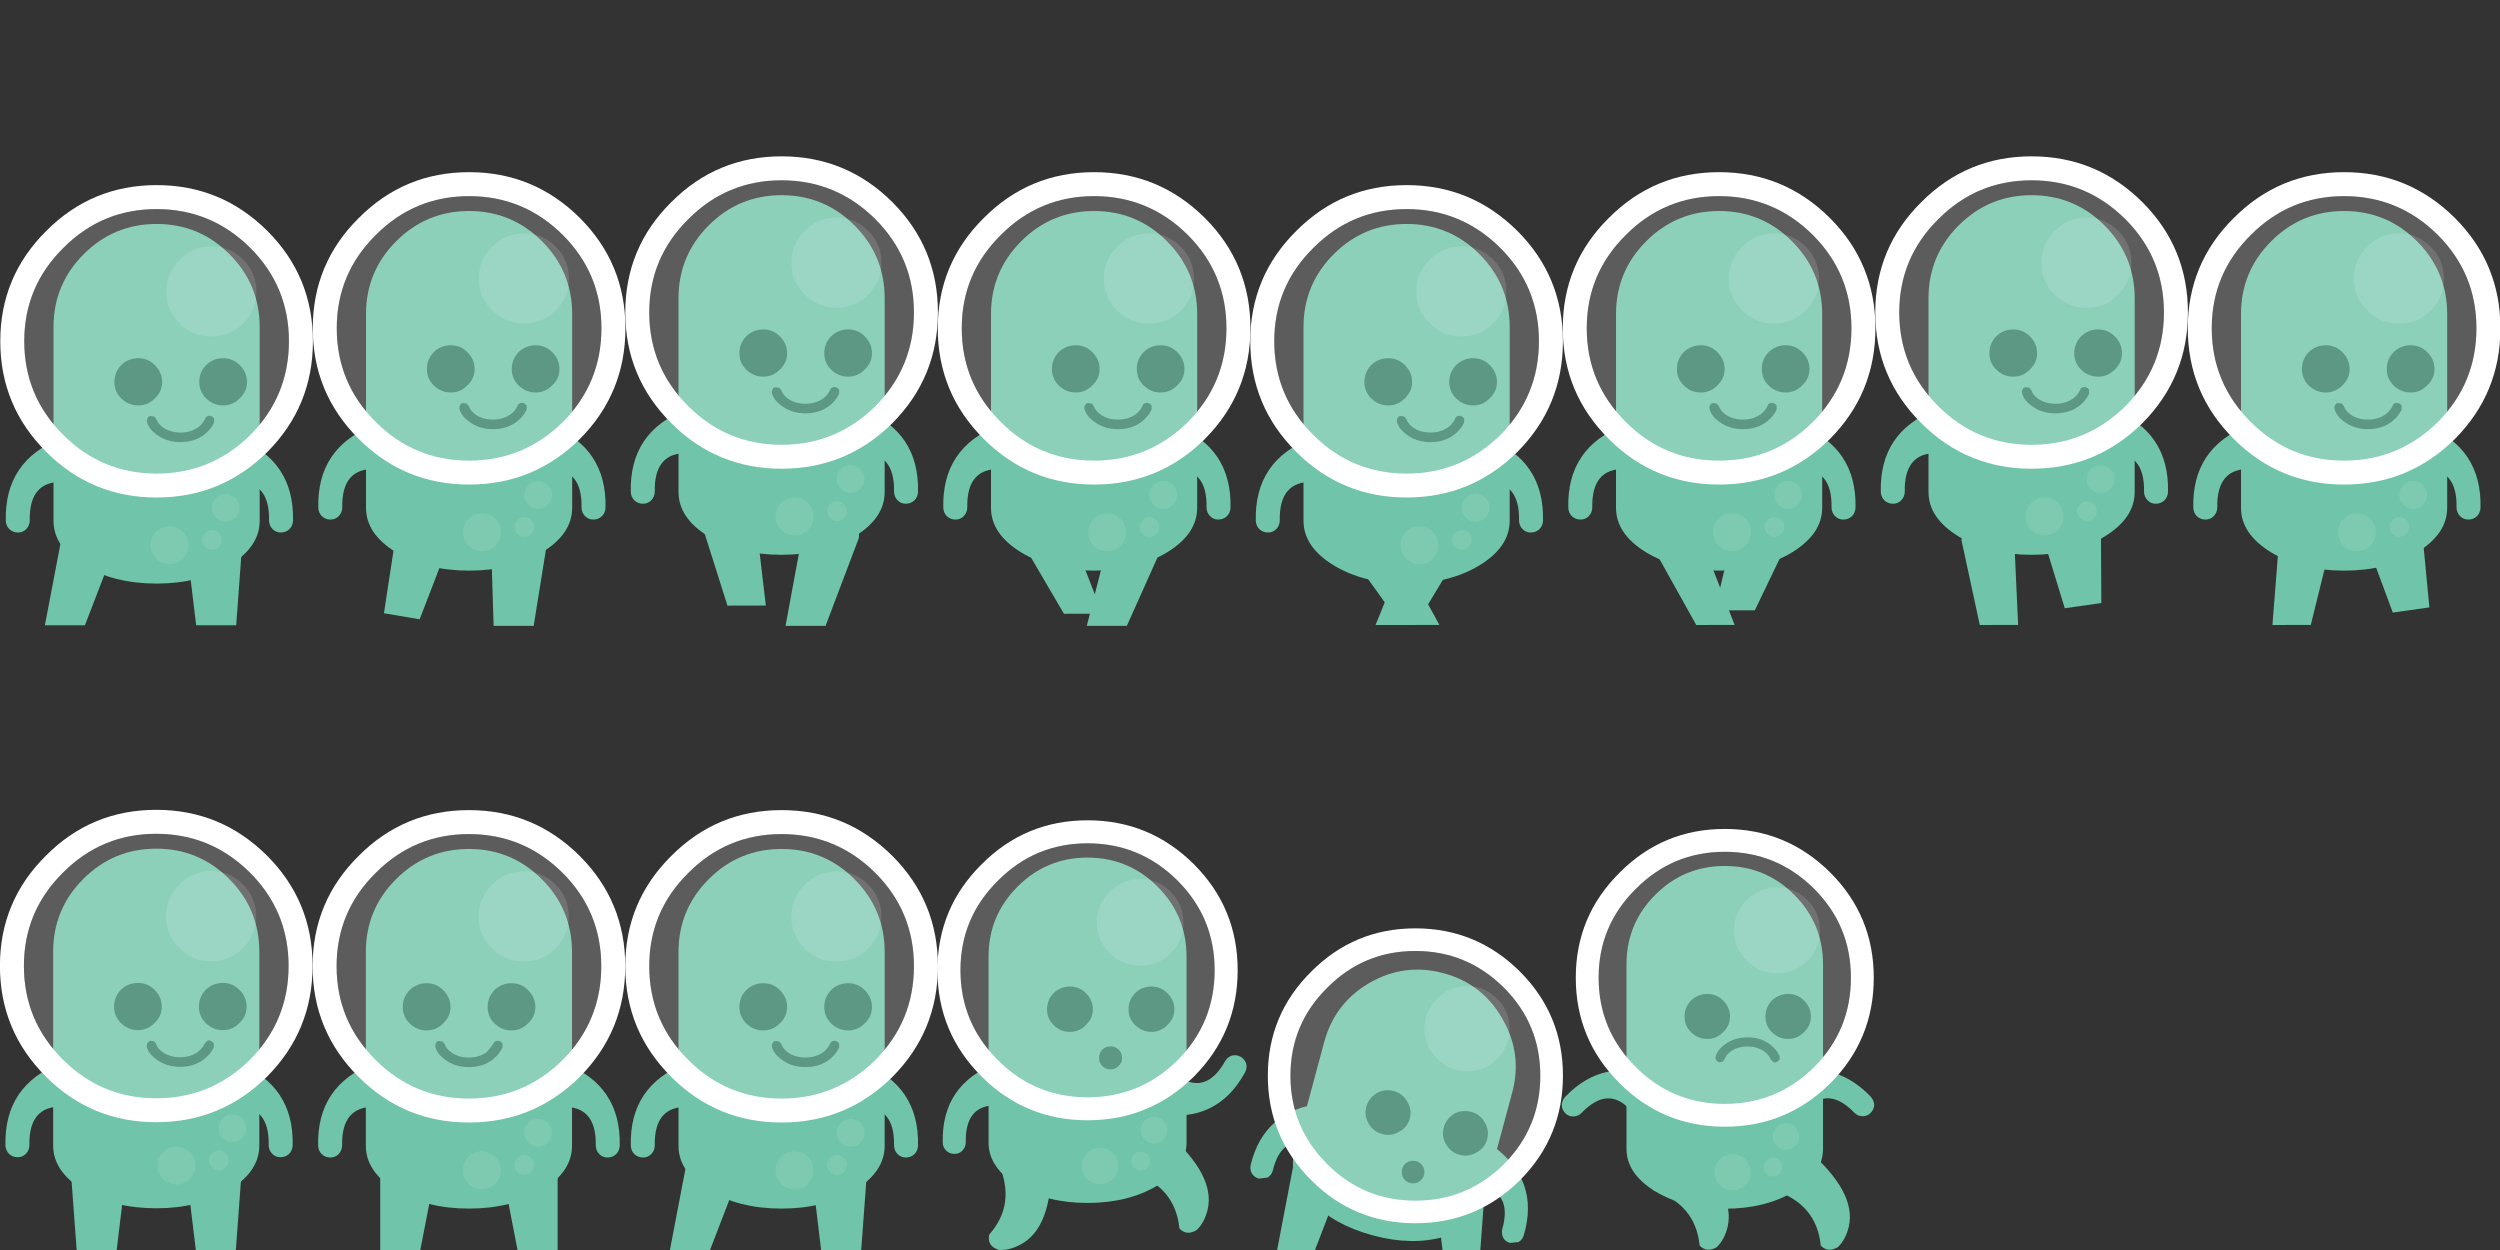 <?xml version="1.0" encoding="UTF-8" standalone="no"?>
<!-- Generator: Adobe Illustrator 16.2.0, SVG Export Plug-In . SVG Version: 6.00 Build 0)  -->

<svg
   xmlns:dc="http://purl.org/dc/elements/1.1/"
   xmlns:cc="http://creativecommons.org/ns#"
   xmlns:rdf="http://www.w3.org/1999/02/22-rdf-syntax-ns#"
   xmlns:svg="http://www.w3.org/2000/svg"
   xmlns="http://www.w3.org/2000/svg"
   xmlns:sodipodi="http://sodipodi.sourceforge.net/DTD/sodipodi-0.dtd"
   xmlns:inkscape="http://www.inkscape.org/namespaces/inkscape"
   version="1.1"
   id="Layer_1"
   x="0px"
   y="0px"
   width="512"
   height="256"
   viewBox="0 0 512 256"
   enable-background="new 0 0 600 400"
   xml:space="preserve"
   sodipodi:docname="characters.svg"
   inkscape:version="0.92.0 r15299"
   inkscape:export-filename="C:\Users\joelj\Google Drive\Game Development\Unity Projects\Oriam Platformer\Assets\Artwork\WorkingArtworkFolder\PlayerSpritesheet.png"
   inkscape:export-xdpi="96"
   inkscape:export-ydpi="96"><rect x="0" y="0" width="512" height="256" fill="#333333" stroke="none"/><defs
     id="defs357" /><sodipodi:namedview
     pagecolor="#ffffff"
     bordercolor="#666666"
     borderopacity="1"
     objecttolerance="10"
     gridtolerance="10"
     guidetolerance="10"
     inkscape:pageopacity="0"
     inkscape:pageshadow="2"
     inkscape:window-width="1920"
     inkscape:window-height="1001"
     id="namedview355"
     showgrid="true"
     inkscape:pagecheckerboard="true"
     borderlayer="false"
     inkscape:snap-object-midpoints="true"
     inkscape:snap-bbox="true"
     inkscape:bbox-paths="true"
     inkscape:bbox-nodes="true"
     inkscape:snap-others="false"
     inkscape:object-nodes="false"
     inkscape:snap-grids="true"
     inkscape:zoom="2"
     inkscape:cx="304.52425"
     inkscape:cy="195.89171"
     inkscape:window-x="-9"
     inkscape:window-y="-9"
     inkscape:window-maximized="1"
     inkscape:current-layer="layer1"><inkscape:grid
       type="xygrid"
       id="grid4947"
       spacingx="8"
       spacingy="8"
       empspacing="8" /></sodipodi:namedview><g
     id="g352"
     transform="translate(0,-144)"><g
       inkscape:groupmode="layer"
       id="layer1"
       inkscape:label="Background"><g
         id="g4999-8"
         transform="matrix(0.982,0,0,0.982,-134.82,133.008)"><path
           d="M 186.55,141.6 H 178.2 L 176,123.3 c -0.134,-1.8 0.3,-3.366 1.3,-4.7 1.233,-1.434 2.75,-2.133 4.55,-2.1 1.867,-0.033 3.384,0.667 4.55,2.1 1.2,1.333 1.7,2.9 1.5,4.7 z m -36.4,-18.3 c 0.301,-1.8 1.217,-3.366 2.75,-4.7 1.533,-1.434 3.25,-2.133 5.15,-2.1 1.767,-0.033 3.083,0.667 3.95,2.1 0.666,1.333 0.683,2.9 0.05,4.7 L 155,141.6 h -8.351 z"
           id="path16-0"
           inkscape:connector-curvature="0"
           style="fill:#6fc4a9" /><path
           d="m 148.45,79.4 c 0,-5.933 2.1,-11 6.3,-15.2 4.2,-4.2 9.267,-6.3 15.2,-6.3 5.933,0 11,2.1 15.199,6.3 4.2,4.2 6.301,9.267 6.301,15.2 v 40.4 c 0,3.634 -2.101,6.733 -6.301,9.3 -4.199,2.533 -9.267,3.8 -15.199,3.8 -5.934,0 -11,-1.267 -15.2,-3.8 -4.2,-2.567 -6.3,-5.667 -6.3,-9.3 z"
           id="path18-5"
           inkscape:connector-curvature="0"
           style="fill:#6fc4a9" /><path
           d="m 178.85,90.85 c 0,-1.333 0.467,-2.5 1.4,-3.5 1,-0.967 2.2,-1.45 3.6,-1.45 1.333,0 2.483,0.483 3.45,1.45 1,1 1.5,2.167 1.5,3.5 0,1.333 -0.5,2.466 -1.5,3.4 -0.967,1 -2.117,1.5 -3.45,1.5 -1.399,0 -2.6,-0.5 -3.6,-1.5 -0.933,-0.934 -1.4,-2.066 -1.4,-3.4 z m -9.25,-3.5 c 1,1 1.5,2.167 1.5,3.5 0,1.333 -0.5,2.466 -1.5,3.4 -0.967,1 -2.116,1.5 -3.45,1.5 -1.399,0 -2.6,-0.5 -3.6,-1.5 -0.934,-0.934 -1.4,-2.066 -1.4,-3.4 0,-1.334 0.467,-2.5 1.4,-3.5 1,-0.967 2.2,-1.45 3.6,-1.45 1.334,0 2.483,0.483 3.45,1.45 z M 181.35,98 c 0.233,0.066 0.434,0.233 0.601,0.5 v 0.8 c -0.4,0.9 -1.051,1.717 -1.95,2.45 -1.4,1.1 -3.084,1.65 -5.05,1.65 -2,0 -3.7,-0.55 -5.101,-1.65 -1,-0.733 -1.633,-1.583 -1.899,-2.55 -0.067,-0.267 -0.034,-0.517 0.1,-0.75 0.1,-0.267 0.283,-0.434 0.55,-0.5 l 0.851,0.1 0.449,0.55 c 0.2,0.6 0.601,1.133 1.2,1.6 1.033,0.8 2.316,1.2 3.851,1.2 1.466,0 2.732,-0.4 3.8,-1.2 0.6,-0.5 1.033,-1.05 1.3,-1.65 0.066,-0.267 0.233,-0.45 0.5,-0.55 0.265,-0.133 0.531,-0.133 0.798,0 z"
           id="path20-9"
           inkscape:connector-curvature="0"
           style="fill:#347e67" /><path
           d="m 197.65,121.55 c -0.5,0.467 -1.1,0.7 -1.8,0.7 -0.7,0 -1.283,-0.25 -1.75,-0.75 -0.467,-0.5 -0.7,-1.1 -0.7,-1.8 0.101,-5.467 -2.183,-8.134 -6.85,-8 v -9.2 l 0.3,0.1 c 7.9,3.1 11.75,8.833 11.55,17.2 -0.034,0.7 -0.284,1.283 -0.75,1.75 z m -56.6,0.7 c -0.7,0 -1.3,-0.233 -1.8,-0.7 -0.467,-0.466 -0.717,-1.05 -0.75,-1.75 -0.2,-8.366 3.649,-14.1 11.55,-17.2 l 0.3,-0.1 v 9.2 c -4.667,-0.134 -6.95,2.533 -6.85,8 0,0.7 -0.233,1.3 -0.7,1.8 -0.467,0.5 -1.05,0.75 -1.75,0.75 z"
           id="path22-1"
           inkscape:connector-curvature="0"
           style="fill:#6fc4a9" /><path
           enable-background="new    "
           d="m 171.95,72 c 0,-2.6 0.933,-4.816 2.8,-6.65 1.833,-1.867 4.05,-2.8 6.649,-2.8 2.601,0 4.817,0.934 6.65,2.8 1.833,1.833 2.75,4.05 2.75,6.65 0,2.6 -0.917,4.816 -2.75,6.65 -1.833,1.834 -4.049,2.75 -6.649,2.75 -2.6,0 -4.816,-0.917 -6.649,-2.75 C 172.883,76.816 171.95,74.6 171.95,72 Z"
           id="path24-1"
           inkscape:connector-curvature="0"
           style="opacity:0.302;fill:#ffffff" /><path
           enable-background="new    "
           d="m 174.75,65.35 c -1.867,1.833 -2.8,4.05 -2.8,6.65 0,2.6 0.933,4.816 2.8,6.65 1.833,1.833 4.05,2.75 6.649,2.75 2.601,0 4.817,-0.917 6.65,-2.75 1.833,-1.833 2.75,-4.05 2.75,-6.65 0,-2.6 -0.917,-4.816 -2.75,-6.65 -1.833,-1.867 -4.05,-2.8 -6.65,-2.8 -2.599,0 -4.816,0.933 -6.649,2.8 z m -4.8,-10.55 c 7.6,0 14.116,2.7 19.55,8.1 5.366,5.367 8.05,11.85 8.05,19.45 0,7.633 -2.684,14.15 -8.05,19.55 -5.434,5.367 -11.95,8.05 -19.55,8.05 -7.601,0 -14.084,-2.684 -19.45,-8.05 -5.434,-5.4 -8.15,-11.917 -8.15,-19.55 0,-7.6 2.717,-14.083 8.15,-19.45 5.366,-5.4 11.85,-8.1 19.45,-8.1 z"
           id="path26-5"
           inkscape:connector-curvature="0"
           style="opacity:0.2;fill:#ffffff" /><path
           d="m 189.5,62.9 c -5.434,-5.4 -11.95,-8.1 -19.55,-8.1 -7.601,0 -14.084,2.7 -19.45,8.1 -5.434,5.367 -8.15,11.85 -8.15,19.45 0,7.633 2.717,14.15 8.15,19.55 5.366,5.367 11.85,8.05 19.45,8.05 7.6,0 14.116,-2.684 19.55,-8.05 5.366,-5.4 8.05,-11.917 8.05,-19.55 0,-7.6 -2.684,-14.083 -8.05,-19.45 z m -52.15,19.45 c 0,-9 3.2,-16.667 9.601,-23 6.333,-6.367 14,-9.55 23,-9.55 9,0 16.699,3.184 23.1,9.55 6.333,6.333 9.5,14 9.5,23 0,9.033 -3.167,16.733 -9.5,23.1 -6.4,6.333 -14.1,9.5 -23.1,9.5 -9,0 -16.667,-3.167 -23,-9.5 -6.401,-6.367 -9.601,-14.067 -9.601,-23.1 z"
           id="path28-3"
           inkscape:connector-curvature="0"
           style="fill:#ffffff" /><path
           enable-background="new    "
           d="m 184.35,120 c -0.8,0 -1.483,-0.283 -2.05,-0.85 -0.566,-0.566 -0.85,-1.25 -0.85,-2.05 0,-0.8 0.283,-1.483 0.85,-2.05 0.566,-0.566 1.25,-0.85 2.05,-0.85 0.8,0 1.483,0.283 2.05,0.85 0.567,0.567 0.851,1.25 0.851,2.05 0,0.8 -0.283,1.483 -0.851,2.05 -0.567,0.567 -1.25,0.85 -2.05,0.85 z m -1.4,5.25 c -0.4,0.4 -0.884,0.6 -1.45,0.6 -0.567,0 -1.05,-0.2 -1.45,-0.6 -0.4,-0.4 -0.6,-0.883 -0.6,-1.45 0,-0.566 0.199,-1.05 0.6,-1.45 0.401,-0.4 0.883,-0.6 1.45,-0.6 0.566,0 1.05,0.2 1.45,0.6 0.399,0.4 0.6,0.883 0.6,1.45 0,0.567 -0.2,1.05 -0.6,1.45 z m -10.3,-4.3 c 1.101,0 2.033,0.383 2.801,1.15 0.767,0.767 1.149,1.7 1.149,2.8 0,1.1 -0.383,2.034 -1.149,2.8 -0.768,0.767 -1.7,1.15 -2.801,1.15 -1.1,0 -2.033,-0.383 -2.8,-1.15 -0.767,-0.767 -1.149,-1.7 -1.149,-2.8 0,-1.1 0.383,-2.033 1.149,-2.8 0.766,-0.767 1.7,-1.15 2.8,-1.15 z"
           id="path220-2"
           inkscape:connector-curvature="0"
           style="opacity:0.502;fill:#8bcfba" /></g><g
         id="g4999-0"
         transform="matrix(0.982,0,0,0.982,-70.82,133.008)"><path
           style="fill:#6fc4a9;stroke-width:0.982"
           d="m 88.857,484.02 c -1.865,-0.032 -3.55,0.653 -5.055,2.061 -1.505,1.309 -2.404,2.846 -2.699,4.613 l -2.554,16.725 7.313,1.237 6.92,-17.963 c 0.621,-1.767 0.605,-3.305 -0.049,-4.613 -0.851,-1.407 -2.143,-2.093 -3.877,-2.061 z m 17.315,1.167 c -1.767,-0.032 -3.255,0.653 -4.465,2.061 -0.982,1.309 -1.409,2.846 -1.277,4.613 L 100.999,510 h 8.195 l 2.917,-18.14 c 0.196,-1.767 -0.295,-3.305 -1.473,-4.613 -1.145,-1.407 -2.634,-2.093 -4.467,-2.061 z"
           id="path16-5"
           inkscape:connector-curvature="0"
           transform="matrix(1.019,0,0,1.019,72.149,-377.97)"
           sodipodi:nodetypes="ccccccccccccccccc" /><g
           id="g5195"
           transform="translate(0,-2.701)"><path
             style="fill:#6fc4a9"
             inkscape:connector-curvature="0"
             id="path18-1"
             d="m 148.45,79.4 c 0,-5.933 2.1,-11 6.3,-15.2 4.2,-4.2 9.267,-6.3 15.2,-6.3 5.933,0 11,2.1 15.199,6.3 4.2,4.2 6.301,9.267 6.301,15.2 v 40.4 c 0,3.634 -2.101,6.733 -6.301,9.3 -4.199,2.533 -9.267,3.8 -15.199,3.8 -5.934,0 -11,-1.267 -15.2,-3.8 -4.2,-2.567 -6.3,-5.667 -6.3,-9.3 z" /><path
             style="fill:#347e67"
             inkscape:connector-curvature="0"
             id="path20-2"
             d="m 178.85,90.85 c 0,-1.333 0.467,-2.5 1.4,-3.5 1,-0.967 2.2,-1.45 3.6,-1.45 1.333,0 2.483,0.483 3.45,1.45 1,1 1.5,2.167 1.5,3.5 0,1.333 -0.5,2.466 -1.5,3.4 -0.967,1 -2.117,1.5 -3.45,1.5 -1.399,0 -2.6,-0.5 -3.6,-1.5 -0.933,-0.934 -1.4,-2.066 -1.4,-3.4 z m -9.25,-3.5 c 1,1 1.5,2.167 1.5,3.5 0,1.333 -0.5,2.466 -1.5,3.4 -0.967,1 -2.116,1.5 -3.45,1.5 -1.399,0 -2.6,-0.5 -3.6,-1.5 -0.934,-0.934 -1.4,-2.066 -1.4,-3.4 0,-1.334 0.467,-2.5 1.4,-3.5 1,-0.967 2.2,-1.45 3.6,-1.45 1.334,0 2.483,0.483 3.45,1.45 z M 181.35,98 c 0.233,0.066 0.434,0.233 0.601,0.5 v 0.8 c -0.4,0.9 -1.051,1.717 -1.95,2.45 -1.4,1.1 -3.084,1.65 -5.05,1.65 -2,0 -3.7,-0.55 -5.101,-1.65 -1,-0.733 -1.633,-1.583 -1.899,-2.55 -0.067,-0.267 -0.034,-0.517 0.1,-0.75 0.1,-0.267 0.283,-0.434 0.55,-0.5 l 0.851,0.1 0.449,0.55 c 0.2,0.6 0.601,1.133 1.2,1.6 1.033,0.8 2.316,1.2 3.851,1.2 1.466,0 2.732,-0.4 3.8,-1.2 0.6,-0.5 1.033,-1.05 1.3,-1.65 0.066,-0.267 0.233,-0.45 0.5,-0.55 0.265,-0.133 0.531,-0.133 0.798,0 z" /><path
             style="fill:#6fc4a9"
             inkscape:connector-curvature="0"
             id="path22-3"
             d="m 197.65,121.55 c -0.5,0.467 -1.1,0.7 -1.8,0.7 -0.7,0 -1.283,-0.25 -1.75,-0.75 -0.467,-0.5 -0.7,-1.1 -0.7,-1.8 0.101,-5.467 -2.183,-8.134 -6.85,-8 v -9.2 l 0.3,0.1 c 7.9,3.1 11.75,8.833 11.55,17.2 -0.034,0.7 -0.284,1.283 -0.75,1.75 z m -56.6,0.7 c -0.7,0 -1.3,-0.233 -1.8,-0.7 -0.467,-0.466 -0.717,-1.05 -0.75,-1.75 -0.2,-8.366 3.649,-14.1 11.55,-17.2 l 0.3,-0.1 v 9.2 c -4.667,-0.134 -6.95,2.533 -6.85,8 0,0.7 -0.233,1.3 -0.7,1.8 -0.467,0.5 -1.05,0.75 -1.75,0.75 z" /><path
             style="opacity:0.302;fill:#ffffff"
             inkscape:connector-curvature="0"
             id="path24-5"
             d="m 171.95,72 c 0,-2.6 0.933,-4.816 2.8,-6.65 1.833,-1.867 4.05,-2.8 6.649,-2.8 2.601,0 4.817,0.934 6.65,2.8 1.833,1.833 2.75,4.05 2.75,6.65 0,2.6 -0.917,4.816 -2.75,6.65 -1.833,1.834 -4.049,2.75 -6.649,2.75 -2.6,0 -4.816,-0.917 -6.649,-2.75 C 172.883,76.816 171.95,74.6 171.95,72 Z"
             enable-background="new    " /><path
             style="opacity:0.2;fill:#ffffff"
             inkscape:connector-curvature="0"
             id="path26-6"
             d="m 174.75,65.35 c -1.867,1.833 -2.8,4.05 -2.8,6.65 0,2.6 0.933,4.816 2.8,6.65 1.833,1.833 4.05,2.75 6.649,2.75 2.601,0 4.817,-0.917 6.65,-2.75 1.833,-1.833 2.75,-4.05 2.75,-6.65 0,-2.6 -0.917,-4.816 -2.75,-6.65 -1.833,-1.867 -4.05,-2.8 -6.65,-2.8 -2.599,0 -4.816,0.933 -6.649,2.8 z m -4.8,-10.55 c 7.6,0 14.116,2.7 19.55,8.1 5.366,5.367 8.05,11.85 8.05,19.45 0,7.633 -2.684,14.15 -8.05,19.55 -5.434,5.367 -11.95,8.05 -19.55,8.05 -7.601,0 -14.084,-2.684 -19.45,-8.05 -5.434,-5.4 -8.15,-11.917 -8.15,-19.55 0,-7.6 2.717,-14.083 8.15,-19.45 5.366,-5.4 11.85,-8.1 19.45,-8.1 z"
             enable-background="new    " /><path
             style="fill:#ffffff"
             inkscape:connector-curvature="0"
             id="path28-8"
             d="m 189.5,62.9 c -5.434,-5.4 -11.95,-8.1 -19.55,-8.1 -7.601,0 -14.084,2.7 -19.45,8.1 -5.434,5.367 -8.15,11.85 -8.15,19.45 0,7.633 2.717,14.15 8.15,19.55 5.366,5.367 11.85,8.05 19.45,8.05 7.6,0 14.116,-2.684 19.55,-8.05 5.366,-5.4 8.05,-11.917 8.05,-19.55 0,-7.6 -2.684,-14.083 -8.05,-19.45 z m -52.15,19.45 c 0,-9 3.2,-16.667 9.601,-23 6.333,-6.367 14,-9.55 23,-9.55 9,0 16.699,3.184 23.1,9.55 6.333,6.333 9.5,14 9.5,23 0,9.033 -3.167,16.733 -9.5,23.1 -6.4,6.333 -14.1,9.5 -23.1,9.5 -9,0 -16.667,-3.167 -23,-9.5 -6.401,-6.367 -9.601,-14.067 -9.601,-23.1 z" /><path
             style="opacity:0.502;fill:#8bcfba"
             inkscape:connector-curvature="0"
             id="path220-8"
             d="m 184.35,120 c -0.8,0 -1.483,-0.283 -2.05,-0.85 -0.566,-0.566 -0.85,-1.25 -0.85,-2.05 0,-0.8 0.283,-1.483 0.85,-2.05 0.566,-0.566 1.25,-0.85 2.05,-0.85 0.8,0 1.483,0.283 2.05,0.85 0.567,0.567 0.851,1.25 0.851,2.05 0,0.8 -0.283,1.483 -0.851,2.05 -0.567,0.567 -1.25,0.85 -2.05,0.85 z m -1.4,5.25 c -0.4,0.4 -0.884,0.6 -1.45,0.6 -0.567,0 -1.05,-0.2 -1.45,-0.6 -0.4,-0.4 -0.6,-0.883 -0.6,-1.45 0,-0.566 0.199,-1.05 0.6,-1.45 0.401,-0.4 0.883,-0.6 1.45,-0.6 0.566,0 1.05,0.2 1.45,0.6 0.399,0.4 0.6,0.883 0.6,1.45 0,0.567 -0.2,1.05 -0.6,1.45 z m -10.3,-4.3 c 1.101,0 2.033,0.383 2.801,1.15 0.767,0.767 1.149,1.7 1.149,2.8 0,1.1 -0.383,2.034 -1.149,2.8 -0.768,0.767 -1.7,1.15 -2.801,1.15 -1.1,0 -2.033,-0.383 -2.8,-1.15 -0.767,-0.767 -1.149,-1.7 -1.149,-2.8 0,-1.1 0.383,-2.033 1.149,-2.8 0.766,-0.767 1.7,-1.15 2.8,-1.15 z"
             enable-background="new    " /></g></g><g
         id="g4999-0-2"
         transform="matrix(0.982,0,0,0.982,-6.82,133.008)"><path
           style="fill:#6fc4a9;stroke-width:0.982"
           d="m 87.089,484.373 c -1.865,-0.032 -3.55,0.653 -5.055,2.061 -1.505,1.309 -1.529,2.846 -1.824,4.613 l 4.687,14.814 7.854,-0.019 -1.737,-14.795 c 0.621,-1.767 0.605,-3.305 -0.049,-4.613 -0.851,-1.407 -2.143,-2.093 -3.877,-2.061 z m 21.381,0.99 c -1.767,-0.032 -5.88,0.653 -7.09,2.061 -0.982,1.309 -1.409,2.846 -1.277,4.613 L 96.782,510 h 8.195 l 6.806,-17.963 c 0.196,-1.767 -0.295,-3.305 -1.473,-4.613 -1.145,-1.407 -0.009,-2.093 -1.841,-2.061 z"
           id="path16-5-0"
           inkscape:connector-curvature="0"
           transform="matrix(1.019,0,0,1.019,72.149,-377.97)"
           sodipodi:nodetypes="ccccccccccccccccc" /><g
           id="g5186"
           transform="translate(0,-6.002)"><path
             style="fill:#6fc4a9"
             inkscape:connector-curvature="0"
             id="path18-1-9"
             d="m 148.45,79.4 c 0,-5.933 2.1,-11 6.3,-15.2 4.2,-4.2 9.267,-6.3 15.2,-6.3 5.933,0 11,2.1 15.199,6.3 4.2,4.2 6.301,9.267 6.301,15.2 v 40.4 c 0,3.634 -2.101,6.733 -6.301,9.3 -4.199,2.533 -9.267,3.8 -15.199,3.8 -5.934,0 -11,-1.267 -15.2,-3.8 -4.2,-2.567 -6.3,-5.667 -6.3,-9.3 z" /><path
             style="fill:#347e67"
             inkscape:connector-curvature="0"
             id="path20-2-0"
             d="m 178.85,90.85 c 0,-1.333 0.467,-2.5 1.4,-3.5 1,-0.967 2.2,-1.45 3.6,-1.45 1.333,0 2.483,0.483 3.45,1.45 1,1 1.5,2.167 1.5,3.5 0,1.333 -0.5,2.466 -1.5,3.4 -0.967,1 -2.117,1.5 -3.45,1.5 -1.399,0 -2.6,-0.5 -3.6,-1.5 -0.933,-0.934 -1.4,-2.066 -1.4,-3.4 z m -9.25,-3.5 c 1,1 1.5,2.167 1.5,3.5 0,1.333 -0.5,2.466 -1.5,3.4 -0.967,1 -2.116,1.5 -3.45,1.5 -1.399,0 -2.6,-0.5 -3.6,-1.5 -0.934,-0.934 -1.4,-2.066 -1.4,-3.4 0,-1.334 0.467,-2.5 1.4,-3.5 1,-0.967 2.2,-1.45 3.6,-1.45 1.334,0 2.483,0.483 3.45,1.45 z M 181.35,98 c 0.233,0.066 0.434,0.233 0.601,0.5 v 0.8 c -0.4,0.9 -1.051,1.717 -1.95,2.45 -1.4,1.1 -3.084,1.65 -5.05,1.65 -2,0 -3.7,-0.55 -5.101,-1.65 -1,-0.733 -1.633,-1.583 -1.899,-2.55 -0.067,-0.267 -0.034,-0.517 0.1,-0.75 0.1,-0.267 0.283,-0.434 0.55,-0.5 l 0.851,0.1 0.449,0.55 c 0.2,0.6 0.601,1.133 1.2,1.6 1.033,0.8 2.316,1.2 3.851,1.2 1.466,0 2.732,-0.4 3.8,-1.2 0.6,-0.5 1.033,-1.05 1.3,-1.65 0.066,-0.267 0.233,-0.45 0.5,-0.55 0.265,-0.133 0.531,-0.133 0.798,0 z" /><path
             style="fill:#6fc4a9"
             inkscape:connector-curvature="0"
             id="path22-3-7"
             d="m 197.65,121.55 c -0.5,0.467 -1.1,0.7 -1.8,0.7 -0.7,0 -1.283,-0.25 -1.75,-0.75 -0.467,-0.5 -0.7,-1.1 -0.7,-1.8 0.101,-5.467 -2.183,-8.134 -6.85,-8 v -9.2 l 0.3,0.1 c 7.9,3.1 11.75,8.833 11.55,17.2 -0.034,0.7 -0.284,1.283 -0.75,1.75 z m -56.6,0.7 c -0.7,0 -1.3,-0.233 -1.8,-0.7 -0.467,-0.466 -0.717,-1.05 -0.75,-1.75 -0.2,-8.366 3.649,-14.1 11.55,-17.2 l 0.3,-0.1 v 9.2 c -4.667,-0.134 -6.95,2.533 -6.85,8 0,0.7 -0.233,1.3 -0.7,1.8 -0.467,0.5 -1.05,0.75 -1.75,0.75 z" /><path
             style="opacity:0.302;fill:#ffffff"
             inkscape:connector-curvature="0"
             id="path24-5-8"
             d="m 171.95,72 c 0,-2.6 0.933,-4.816 2.8,-6.65 1.833,-1.867 4.05,-2.8 6.649,-2.8 2.601,0 4.817,0.934 6.65,2.8 1.833,1.833 2.75,4.05 2.75,6.65 0,2.6 -0.917,4.816 -2.75,6.65 -1.833,1.834 -4.049,2.75 -6.649,2.75 -2.6,0 -4.816,-0.917 -6.649,-2.75 C 172.883,76.816 171.95,74.6 171.95,72 Z"
             enable-background="new    " /><path
             style="opacity:0.2;fill:#ffffff"
             inkscape:connector-curvature="0"
             id="path26-6-4"
             d="m 174.75,65.35 c -1.867,1.833 -2.8,4.05 -2.8,6.65 0,2.6 0.933,4.816 2.8,6.65 1.833,1.833 4.05,2.75 6.649,2.75 2.601,0 4.817,-0.917 6.65,-2.75 1.833,-1.833 2.75,-4.05 2.75,-6.65 0,-2.6 -0.917,-4.816 -2.75,-6.65 -1.833,-1.867 -4.05,-2.8 -6.65,-2.8 -2.599,0 -4.816,0.933 -6.649,2.8 z m -4.8,-10.55 c 7.6,0 14.116,2.7 19.55,8.1 5.366,5.367 8.05,11.85 8.05,19.45 0,7.633 -2.684,14.15 -8.05,19.55 -5.434,5.367 -11.95,8.05 -19.55,8.05 -7.601,0 -14.084,-2.684 -19.45,-8.05 -5.434,-5.4 -8.15,-11.917 -8.15,-19.55 0,-7.6 2.717,-14.083 8.15,-19.45 5.366,-5.4 11.85,-8.1 19.45,-8.1 z"
             enable-background="new    " /><path
             style="fill:#ffffff"
             inkscape:connector-curvature="0"
             id="path28-8-4"
             d="m 189.5,62.9 c -5.434,-5.4 -11.95,-8.1 -19.55,-8.1 -7.601,0 -14.084,2.7 -19.45,8.1 -5.434,5.367 -8.15,11.85 -8.15,19.45 0,7.633 2.717,14.15 8.15,19.55 5.366,5.367 11.85,8.05 19.45,8.05 7.6,0 14.116,-2.684 19.55,-8.05 5.366,-5.4 8.05,-11.917 8.05,-19.55 0,-7.6 -2.684,-14.083 -8.05,-19.45 z m -52.15,19.45 c 0,-9 3.2,-16.667 9.601,-23 6.333,-6.367 14,-9.55 23,-9.55 9,0 16.699,3.184 23.1,9.55 6.333,6.333 9.5,14 9.5,23 0,9.033 -3.167,16.733 -9.5,23.1 -6.4,6.333 -14.1,9.5 -23.1,9.5 -9,0 -16.667,-3.167 -23,-9.5 -6.401,-6.367 -9.601,-14.067 -9.601,-23.1 z" /><path
             style="opacity:0.502;fill:#8bcfba"
             inkscape:connector-curvature="0"
             id="path220-8-9"
             d="m 184.35,120 c -0.8,0 -1.483,-0.283 -2.05,-0.85 -0.566,-0.566 -0.85,-1.25 -0.85,-2.05 0,-0.8 0.283,-1.483 0.85,-2.05 0.566,-0.566 1.25,-0.85 2.05,-0.85 0.8,0 1.483,0.283 2.05,0.85 0.567,0.567 0.851,1.25 0.851,2.05 0,0.8 -0.283,1.483 -0.851,2.05 -0.567,0.567 -1.25,0.85 -2.05,0.85 z m -1.4,5.25 c -0.4,0.4 -0.884,0.6 -1.45,0.6 -0.567,0 -1.05,-0.2 -1.45,-0.6 -0.4,-0.4 -0.6,-0.883 -0.6,-1.45 0,-0.566 0.199,-1.05 0.6,-1.45 0.401,-0.4 0.883,-0.6 1.45,-0.6 0.566,0 1.05,0.2 1.45,0.6 0.399,0.4 0.6,0.883 0.6,1.45 0,0.567 -0.2,1.05 -0.6,1.45 z m -10.3,-4.3 c 1.101,0 2.033,0.383 2.801,1.15 0.767,0.767 1.149,1.7 1.149,2.8 0,1.1 -0.383,2.034 -1.149,2.8 -0.768,0.767 -1.7,1.15 -2.801,1.15 -1.1,0 -2.033,-0.383 -2.8,-1.15 -0.767,-0.767 -1.149,-1.7 -1.149,-2.8 0,-1.1 0.383,-2.033 1.149,-2.8 0.766,-0.767 1.7,-1.15 2.8,-1.15 z"
             enable-background="new    " /></g></g><g
         id="g5409"><g
           transform="matrix(0.982,0,0,0.982,57.18,133.008)"
           id="g4999-0-2-9"><path
             sodipodi:nodetypes="ccccccccccccccccc"
             transform="matrix(1.019,0,0,1.019,72.149,-377.97)"
             inkscape:connector-curvature="0"
             id="path16-5-0-6"
             d="m 87.973,485.964 c -1.865,-0.032 -3.55,0.653 -5.055,2.061 -1.505,1.309 -1.529,2.846 -1.824,4.613 l 8.709,14.887 7.854,-0.019 -5.759,-14.868 c 0.621,-1.767 0.605,-3.305 -0.049,-4.613 -0.851,-1.407 -2.143,-2.093 -3.877,-2.061 z m 19.437,-0.601 c -1.767,-0.032 -5.88,0.653 -7.09,2.061 -0.982,1.309 -1.409,2.846 -1.277,4.613 L 94.484,510 h 8.195 l 8.044,-17.963 c 0.196,-1.767 -0.295,-3.305 -1.473,-4.613 -1.145,-1.407 -0.009,-2.093 -1.841,-2.061 z"
             style="fill:#6fc4a9;stroke-width:0.982" /></g><g
           transform="matrix(0.982,0,0,0.982,57.18,133.008)"
           id="g4999-0-5"><g
             transform="translate(0,-2.701)"
             id="g5195-9"><path
               d="m 148.45,79.4 c 0,-5.933 2.1,-11 6.3,-15.2 4.2,-4.2 9.267,-6.3 15.2,-6.3 5.933,0 11,2.1 15.199,6.3 4.2,4.2 6.301,9.267 6.301,15.2 v 40.4 c 0,3.634 -2.101,6.733 -6.301,9.3 -4.199,2.533 -9.267,3.8 -15.199,3.8 -5.934,0 -11,-1.267 -15.2,-3.8 -4.2,-2.567 -6.3,-5.667 -6.3,-9.3 z"
               id="path18-1-5"
               inkscape:connector-curvature="0"
               style="fill:#6fc4a9" /><path
               d="m 178.85,90.85 c 0,-1.333 0.467,-2.5 1.4,-3.5 1,-0.967 2.2,-1.45 3.6,-1.45 1.333,0 2.483,0.483 3.45,1.45 1,1 1.5,2.167 1.5,3.5 0,1.333 -0.5,2.466 -1.5,3.4 -0.967,1 -2.117,1.5 -3.45,1.5 -1.399,0 -2.6,-0.5 -3.6,-1.5 -0.933,-0.934 -1.4,-2.066 -1.4,-3.4 z m -9.25,-3.5 c 1,1 1.5,2.167 1.5,3.5 0,1.333 -0.5,2.466 -1.5,3.4 -0.967,1 -2.116,1.5 -3.45,1.5 -1.399,0 -2.6,-0.5 -3.6,-1.5 -0.934,-0.934 -1.4,-2.066 -1.4,-3.4 0,-1.334 0.467,-2.5 1.4,-3.5 1,-0.967 2.2,-1.45 3.6,-1.45 1.334,0 2.483,0.483 3.45,1.45 z M 181.35,98 c 0.233,0.066 0.434,0.233 0.601,0.5 v 0.8 c -0.4,0.9 -1.051,1.717 -1.95,2.45 -1.4,1.1 -3.084,1.65 -5.05,1.65 -2,0 -3.7,-0.55 -5.101,-1.65 -1,-0.733 -1.633,-1.583 -1.899,-2.55 -0.067,-0.267 -0.034,-0.517 0.1,-0.75 0.1,-0.267 0.283,-0.434 0.55,-0.5 l 0.851,0.1 0.449,0.55 c 0.2,0.6 0.601,1.133 1.2,1.6 1.033,0.8 2.316,1.2 3.851,1.2 1.466,0 2.732,-0.4 3.8,-1.2 0.6,-0.5 1.033,-1.05 1.3,-1.65 0.066,-0.267 0.233,-0.45 0.5,-0.55 0.265,-0.133 0.531,-0.133 0.798,0 z"
               id="path20-2-04"
               inkscape:connector-curvature="0"
               style="fill:#347e67" /><path
               d="m 197.65,121.55 c -0.5,0.467 -1.1,0.7 -1.8,0.7 -0.7,0 -1.283,-0.25 -1.75,-0.75 -0.467,-0.5 -0.7,-1.1 -0.7,-1.8 0.101,-5.467 -2.183,-8.134 -6.85,-8 v -9.2 l 0.3,0.1 c 7.9,3.1 11.75,8.833 11.55,17.2 -0.034,0.7 -0.284,1.283 -0.75,1.75 z m -56.6,0.7 c -0.7,0 -1.3,-0.233 -1.8,-0.7 -0.467,-0.466 -0.717,-1.05 -0.75,-1.75 -0.2,-8.366 3.649,-14.1 11.55,-17.2 l 0.3,-0.1 v 9.2 c -4.667,-0.134 -6.95,2.533 -6.85,8 0,0.7 -0.233,1.3 -0.7,1.8 -0.467,0.5 -1.05,0.75 -1.75,0.75 z"
               id="path22-3-5"
               inkscape:connector-curvature="0"
               style="fill:#6fc4a9" /><path
               enable-background="new    "
               d="m 171.95,72 c 0,-2.6 0.933,-4.816 2.8,-6.65 1.833,-1.867 4.05,-2.8 6.649,-2.8 2.601,0 4.817,0.934 6.65,2.8 1.833,1.833 2.75,4.05 2.75,6.65 0,2.6 -0.917,4.816 -2.75,6.65 -1.833,1.834 -4.049,2.75 -6.649,2.75 -2.6,0 -4.816,-0.917 -6.649,-2.75 C 172.883,76.816 171.95,74.6 171.95,72 Z"
               id="path24-5-2"
               inkscape:connector-curvature="0"
               style="opacity:0.302;fill:#ffffff" /><path
               enable-background="new    "
               d="m 174.75,65.35 c -1.867,1.833 -2.8,4.05 -2.8,6.65 0,2.6 0.933,4.816 2.8,6.65 1.833,1.833 4.05,2.75 6.649,2.75 2.601,0 4.817,-0.917 6.65,-2.75 1.833,-1.833 2.75,-4.05 2.75,-6.65 0,-2.6 -0.917,-4.816 -2.75,-6.65 -1.833,-1.867 -4.05,-2.8 -6.65,-2.8 -2.599,0 -4.816,0.933 -6.649,2.8 z m -4.8,-10.55 c 7.6,0 14.116,2.7 19.55,8.1 5.366,5.367 8.05,11.85 8.05,19.45 0,7.633 -2.684,14.15 -8.05,19.55 -5.434,5.367 -11.95,8.05 -19.55,8.05 -7.601,0 -14.084,-2.684 -19.45,-8.05 -5.434,-5.4 -8.15,-11.917 -8.15,-19.55 0,-7.6 2.717,-14.083 8.15,-19.45 5.366,-5.4 11.85,-8.1 19.45,-8.1 z"
               id="path26-6-5"
               inkscape:connector-curvature="0"
               style="opacity:0.2;fill:#ffffff" /><path
               d="m 189.5,62.9 c -5.434,-5.4 -11.95,-8.1 -19.55,-8.1 -7.601,0 -14.084,2.7 -19.45,8.1 -5.434,5.367 -8.15,11.85 -8.15,19.45 0,7.633 2.717,14.15 8.15,19.55 5.366,5.367 11.85,8.05 19.45,8.05 7.6,0 14.116,-2.684 19.55,-8.05 5.366,-5.4 8.05,-11.917 8.05,-19.55 0,-7.6 -2.684,-14.083 -8.05,-19.45 z m -52.15,19.45 c 0,-9 3.2,-16.667 9.601,-23 6.333,-6.367 14,-9.55 23,-9.55 9,0 16.699,3.184 23.1,9.55 6.333,6.333 9.5,14 9.5,23 0,9.033 -3.167,16.733 -9.5,23.1 -6.4,6.333 -14.1,9.5 -23.1,9.5 -9,0 -16.667,-3.167 -23,-9.5 -6.401,-6.367 -9.601,-14.067 -9.601,-23.1 z"
               id="path28-8-3"
               inkscape:connector-curvature="0"
               style="fill:#ffffff" /><path
               enable-background="new    "
               d="m 184.35,120 c -0.8,0 -1.483,-0.283 -2.05,-0.85 -0.566,-0.566 -0.85,-1.25 -0.85,-2.05 0,-0.8 0.283,-1.483 0.85,-2.05 0.566,-0.566 1.25,-0.85 2.05,-0.85 0.8,0 1.483,0.283 2.05,0.85 0.567,0.567 0.851,1.25 0.851,2.05 0,0.8 -0.283,1.483 -0.851,2.05 -0.567,0.567 -1.25,0.85 -2.05,0.85 z m -1.4,5.25 c -0.4,0.4 -0.884,0.6 -1.45,0.6 -0.567,0 -1.05,-0.2 -1.45,-0.6 -0.4,-0.4 -0.6,-0.883 -0.6,-1.45 0,-0.566 0.199,-1.05 0.6,-1.45 0.401,-0.4 0.883,-0.6 1.45,-0.6 0.566,0 1.05,0.2 1.45,0.6 0.399,0.4 0.6,0.883 0.6,1.45 0,0.567 -0.2,1.05 -0.6,1.45 z m -10.3,-4.3 c 1.101,0 2.033,0.383 2.801,1.15 0.767,0.767 1.149,1.7 1.149,2.8 0,1.1 -0.383,2.034 -1.149,2.8 -0.768,0.767 -1.7,1.15 -2.801,1.15 -1.1,0 -2.033,-0.383 -2.8,-1.15 -0.767,-0.767 -1.149,-1.7 -1.149,-2.8 0,-1.1 0.383,-2.033 1.149,-2.8 0.766,-0.767 1.7,-1.15 2.8,-1.15 z"
               id="path220-8-5"
               inkscape:connector-curvature="0"
               style="opacity:0.502;fill:#8bcfba" /></g></g></g><g
         transform="translate(64)"
         id="g5409-2"><g
           transform="matrix(0.982,0,0,0.982,57.18,133.008)"
           id="g4999-0-2-9-7" /></g><g
         id="g5469"><path
           style="fill:#6fc4a9;stroke-width:0.982"
           d="m 89.475,486.141 c -1.865,-0.032 -3.55,0.653 -5.055,2.061 -1.505,1.309 -1.529,2.846 -1.824,4.613 L 94.929,510 l 7.854,-0.019 -9.382,-17.166 c 0.621,-1.767 0.605,-3.305 -0.049,-4.613 -0.851,-1.407 -2.143,-2.093 -3.877,-2.061 z m 15.724,-0.336 c -1.767,-0.032 -5.88,0.653 -7.09,2.061 -0.982,1.309 -1.409,2.846 -1.277,4.613 L 89.711,510 h 8.195 l 10.607,-17.521 c 0.196,-1.767 -0.295,-3.305 -1.473,-4.613 -1.145,-1.407 -0.009,-2.093 -1.841,-2.061 z"
           id="path16-5-0-6-8"
           inkscape:connector-curvature="0"
           transform="translate(192,-238)"
           sodipodi:nodetypes="ccccccccccccccccc" /><g
           transform="matrix(0.982,0,0,0.982,121.18,133.008)"
           id="g4999-8-3"><path
             style="fill:#6fc4a9"
             inkscape:connector-curvature="0"
             id="path18-5-4"
             d="m 148.45,79.4 c 0,-5.933 2.1,-11 6.3,-15.2 4.2,-4.2 9.267,-6.3 15.2,-6.3 5.933,0 11,2.1 15.199,6.3 4.2,4.2 6.301,9.267 6.301,15.2 v 40.4 c 0,3.634 -2.101,6.733 -6.301,9.3 -4.199,2.533 -9.267,3.8 -15.199,3.8 -5.934,0 -11,-1.267 -15.2,-3.8 -4.2,-2.567 -6.3,-5.667 -6.3,-9.3 z" /><path
             style="fill:#347e67"
             inkscape:connector-curvature="0"
             id="path20-9-2"
             d="m 178.85,90.85 c 0,-1.333 0.467,-2.5 1.4,-3.5 1,-0.967 2.2,-1.45 3.6,-1.45 1.333,0 2.483,0.483 3.45,1.45 1,1 1.5,2.167 1.5,3.5 0,1.333 -0.5,2.466 -1.5,3.4 -0.967,1 -2.117,1.5 -3.45,1.5 -1.399,0 -2.6,-0.5 -3.6,-1.5 -0.933,-0.934 -1.4,-2.066 -1.4,-3.4 z m -9.25,-3.5 c 1,1 1.5,2.167 1.5,3.5 0,1.333 -0.5,2.466 -1.5,3.4 -0.967,1 -2.116,1.5 -3.45,1.5 -1.399,0 -2.6,-0.5 -3.6,-1.5 -0.934,-0.934 -1.4,-2.066 -1.4,-3.4 0,-1.334 0.467,-2.5 1.4,-3.5 1,-0.967 2.2,-1.45 3.6,-1.45 1.334,0 2.483,0.483 3.45,1.45 z M 181.35,98 c 0.233,0.066 0.434,0.233 0.601,0.5 v 0.8 c -0.4,0.9 -1.051,1.717 -1.95,2.45 -1.4,1.1 -3.084,1.65 -5.05,1.65 -2,0 -3.7,-0.55 -5.101,-1.65 -1,-0.733 -1.633,-1.583 -1.899,-2.55 -0.067,-0.267 -0.034,-0.517 0.1,-0.75 0.1,-0.267 0.283,-0.434 0.55,-0.5 l 0.851,0.1 0.449,0.55 c 0.2,0.6 0.601,1.133 1.2,1.6 1.033,0.8 2.316,1.2 3.851,1.2 1.466,0 2.732,-0.4 3.8,-1.2 0.6,-0.5 1.033,-1.05 1.3,-1.65 0.066,-0.267 0.233,-0.45 0.5,-0.55 0.265,-0.133 0.531,-0.133 0.798,0 z" /><path
             style="fill:#6fc4a9"
             inkscape:connector-curvature="0"
             id="path22-1-2"
             d="m 197.65,121.55 c -0.5,0.467 -1.1,0.7 -1.8,0.7 -0.7,0 -1.283,-0.25 -1.75,-0.75 -0.467,-0.5 -0.7,-1.1 -0.7,-1.8 0.101,-5.467 -2.183,-8.134 -6.85,-8 v -9.2 l 0.3,0.1 c 7.9,3.1 11.75,8.833 11.55,17.2 -0.034,0.7 -0.284,1.283 -0.75,1.75 z m -56.6,0.7 c -0.7,0 -1.3,-0.233 -1.8,-0.7 -0.467,-0.466 -0.717,-1.05 -0.75,-1.75 -0.2,-8.366 3.649,-14.1 11.55,-17.2 l 0.3,-0.1 v 9.2 c -4.667,-0.134 -6.95,2.533 -6.85,8 0,0.7 -0.233,1.3 -0.7,1.8 -0.467,0.5 -1.05,0.75 -1.75,0.75 z" /><path
             style="opacity:0.302;fill:#ffffff"
             inkscape:connector-curvature="0"
             id="path24-1-83"
             d="m 171.95,72 c 0,-2.6 0.933,-4.816 2.8,-6.65 1.833,-1.867 4.05,-2.8 6.649,-2.8 2.601,0 4.817,0.934 6.65,2.8 1.833,1.833 2.75,4.05 2.75,6.65 0,2.6 -0.917,4.816 -2.75,6.65 -1.833,1.834 -4.049,2.75 -6.649,2.75 -2.6,0 -4.816,-0.917 -6.649,-2.75 C 172.883,76.816 171.95,74.6 171.95,72 Z"
             enable-background="new    " /><path
             style="opacity:0.2;fill:#ffffff"
             inkscape:connector-curvature="0"
             id="path26-5-8"
             d="m 174.75,65.35 c -1.867,1.833 -2.8,4.05 -2.8,6.65 0,2.6 0.933,4.816 2.8,6.65 1.833,1.833 4.05,2.75 6.649,2.75 2.601,0 4.817,-0.917 6.65,-2.75 1.833,-1.833 2.75,-4.05 2.75,-6.65 0,-2.6 -0.917,-4.816 -2.75,-6.65 -1.833,-1.867 -4.05,-2.8 -6.65,-2.8 -2.599,0 -4.816,0.933 -6.649,2.8 z m -4.8,-10.55 c 7.6,0 14.116,2.7 19.55,8.1 5.366,5.367 8.05,11.85 8.05,19.45 0,7.633 -2.684,14.15 -8.05,19.55 -5.434,5.367 -11.95,8.05 -19.55,8.05 -7.601,0 -14.084,-2.684 -19.45,-8.05 -5.434,-5.4 -8.15,-11.917 -8.15,-19.55 0,-7.6 2.717,-14.083 8.15,-19.45 5.366,-5.4 11.85,-8.1 19.45,-8.1 z"
             enable-background="new    " /><path
             style="fill:#ffffff"
             inkscape:connector-curvature="0"
             id="path28-3-5"
             d="m 189.5,62.9 c -5.434,-5.4 -11.95,-8.1 -19.55,-8.1 -7.601,0 -14.084,2.7 -19.45,8.1 -5.434,5.367 -8.15,11.85 -8.15,19.45 0,7.633 2.717,14.15 8.15,19.55 5.366,5.367 11.85,8.05 19.45,8.05 7.6,0 14.116,-2.684 19.55,-8.05 5.366,-5.4 8.05,-11.917 8.05,-19.55 0,-7.6 -2.684,-14.083 -8.05,-19.45 z m -52.15,19.45 c 0,-9 3.2,-16.667 9.601,-23 6.333,-6.367 14,-9.55 23,-9.55 9,0 16.699,3.184 23.1,9.55 6.333,6.333 9.5,14 9.5,23 0,9.033 -3.167,16.733 -9.5,23.1 -6.4,6.333 -14.1,9.5 -23.1,9.5 -9,0 -16.667,-3.167 -23,-9.5 -6.401,-6.367 -9.601,-14.067 -9.601,-23.1 z" /><path
             style="opacity:0.502;fill:#8bcfba"
             inkscape:connector-curvature="0"
             id="path220-2-10"
             d="m 184.35,120 c -0.8,0 -1.483,-0.283 -2.05,-0.85 -0.566,-0.566 -0.85,-1.25 -0.85,-2.05 0,-0.8 0.283,-1.483 0.85,-2.05 0.566,-0.566 1.25,-0.85 2.05,-0.85 0.8,0 1.483,0.283 2.05,0.85 0.567,0.567 0.851,1.25 0.851,2.05 0,0.8 -0.283,1.483 -0.851,2.05 -0.567,0.567 -1.25,0.85 -2.05,0.85 z m -1.4,5.25 c -0.4,0.4 -0.884,0.6 -1.45,0.6 -0.567,0 -1.05,-0.2 -1.45,-0.6 -0.4,-0.4 -0.6,-0.883 -0.6,-1.45 0,-0.566 0.199,-1.05 0.6,-1.45 0.401,-0.4 0.883,-0.6 1.45,-0.6 0.566,0 1.05,0.2 1.45,0.6 0.399,0.4 0.6,0.883 0.6,1.45 0,0.567 -0.2,1.05 -0.6,1.45 z m -10.3,-4.3 c 1.101,0 2.033,0.383 2.801,1.15 0.767,0.767 1.149,1.7 1.149,2.8 0,1.1 -0.383,2.034 -1.149,2.8 -0.768,0.767 -1.7,1.15 -2.801,1.15 -1.1,0 -2.033,-0.383 -2.8,-1.15 -0.767,-0.767 -1.149,-1.7 -1.149,-2.8 0,-1.1 0.383,-2.033 1.149,-2.8 0.766,-0.767 1.7,-1.15 2.8,-1.15 z"
             enable-background="new    " /></g></g><g
         id="g5593"><g
           id="g5469-4"
           transform="translate(64,-1e-5)"><path
             sodipodi:nodetypes="ccccccccccccccccc"
             transform="translate(192,-238)"
             inkscape:connector-curvature="0"
             id="path16-5-0-6-8-9"
             d="m 88.591,485.964 c -1.865,-0.032 -3.55,0.653 -5.055,2.061 -1.505,1.309 -1.529,2.846 -1.824,4.613 l 9.681,17.362 7.854,-0.019 -6.731,-17.343 c 0.621,-1.767 0.605,-3.305 -0.049,-4.613 -0.851,-1.407 -2.143,-2.093 -3.877,-2.061 z m 18.376,0.018 c -1.767,-0.032 -5.88,0.653 -7.09,2.061 -0.982,1.309 -1.409,2.846 -1.277,4.613 l -3.408,14.339 h 8.195 l 6.895,-14.339 c 0.196,-1.767 -0.295,-3.305 -1.473,-4.613 -1.145,-1.407 -0.009,-2.093 -1.841,-2.061 z"
             style="fill:#6fc4a9;stroke-width:0.982" /></g><g
           id="g5409-1"
           transform="translate(128)"><g
             id="g4999-0-5-6"
             transform="matrix(0.982,0,0,0.982,57.18,133.008)"><g
               id="g5195-9-7"
               transform="translate(0,-2.701)"><path
                 style="fill:#6fc4a9"
                 inkscape:connector-curvature="0"
                 id="path18-1-5-1"
                 d="m 148.45,79.4 c 0,-5.933 2.1,-11 6.3,-15.2 4.2,-4.2 9.267,-6.3 15.2,-6.3 5.933,0 11,2.1 15.199,6.3 4.2,4.2 6.301,9.267 6.301,15.2 v 40.4 c 0,3.634 -2.101,6.733 -6.301,9.3 -4.199,2.533 -9.267,3.8 -15.199,3.8 -5.934,0 -11,-1.267 -15.2,-3.8 -4.2,-2.567 -6.3,-5.667 -6.3,-9.3 z" /><path
                 style="fill:#347e67"
                 inkscape:connector-curvature="0"
                 id="path20-2-04-1"
                 d="m 178.85,90.85 c 0,-1.333 0.467,-2.5 1.4,-3.5 1,-0.967 2.2,-1.45 3.6,-1.45 1.333,0 2.483,0.483 3.45,1.45 1,1 1.5,2.167 1.5,3.5 0,1.333 -0.5,2.466 -1.5,3.4 -0.967,1 -2.117,1.5 -3.45,1.5 -1.399,0 -2.6,-0.5 -3.6,-1.5 -0.933,-0.934 -1.4,-2.066 -1.4,-3.4 z m -9.25,-3.5 c 1,1 1.5,2.167 1.5,3.5 0,1.333 -0.5,2.466 -1.5,3.4 -0.967,1 -2.116,1.5 -3.45,1.5 -1.399,0 -2.6,-0.5 -3.6,-1.5 -0.934,-0.934 -1.4,-2.066 -1.4,-3.4 0,-1.334 0.467,-2.5 1.4,-3.5 1,-0.967 2.2,-1.45 3.6,-1.45 1.334,0 2.483,0.483 3.45,1.45 z M 181.35,98 c 0.233,0.066 0.434,0.233 0.601,0.5 v 0.8 c -0.4,0.9 -1.051,1.717 -1.95,2.45 -1.4,1.1 -3.084,1.65 -5.05,1.65 -2,0 -3.7,-0.55 -5.101,-1.65 -1,-0.733 -1.633,-1.583 -1.899,-2.55 -0.067,-0.267 -0.034,-0.517 0.1,-0.75 0.1,-0.267 0.283,-0.434 0.55,-0.5 l 0.851,0.1 0.449,0.55 c 0.2,0.6 0.601,1.133 1.2,1.6 1.033,0.8 2.316,1.2 3.851,1.2 1.466,0 2.732,-0.4 3.8,-1.2 0.6,-0.5 1.033,-1.05 1.3,-1.65 0.066,-0.267 0.233,-0.45 0.5,-0.55 0.265,-0.133 0.531,-0.133 0.798,0 z" /><path
                 style="fill:#6fc4a9"
                 inkscape:connector-curvature="0"
                 id="path22-3-5-3"
                 d="m 197.65,121.55 c -0.5,0.467 -1.1,0.7 -1.8,0.7 -0.7,0 -1.283,-0.25 -1.75,-0.75 -0.467,-0.5 -0.7,-1.1 -0.7,-1.8 0.101,-5.467 -2.183,-8.134 -6.85,-8 v -9.2 l 0.3,0.1 c 7.9,3.1 11.75,8.833 11.55,17.2 -0.034,0.7 -0.284,1.283 -0.75,1.75 z m -56.6,0.7 c -0.7,0 -1.3,-0.233 -1.8,-0.7 -0.467,-0.466 -0.717,-1.05 -0.75,-1.75 -0.2,-8.366 3.649,-14.1 11.55,-17.2 l 0.3,-0.1 v 9.2 c -4.667,-0.134 -6.95,2.533 -6.85,8 0,0.7 -0.233,1.3 -0.7,1.8 -0.467,0.5 -1.05,0.75 -1.75,0.75 z" /><path
                 style="opacity:0.302;fill:#ffffff"
                 inkscape:connector-curvature="0"
                 id="path24-5-2-0"
                 d="m 171.95,72 c 0,-2.6 0.933,-4.816 2.8,-6.65 1.833,-1.867 4.05,-2.8 6.649,-2.8 2.601,0 4.817,0.934 6.65,2.8 1.833,1.833 2.75,4.05 2.75,6.65 0,2.6 -0.917,4.816 -2.75,6.65 -1.833,1.834 -4.049,2.75 -6.649,2.75 -2.6,0 -4.816,-0.917 -6.649,-2.75 C 172.883,76.816 171.95,74.6 171.95,72 Z"
                 enable-background="new    " /><path
                 style="opacity:0.2;fill:#ffffff"
                 inkscape:connector-curvature="0"
                 id="path26-6-5-2"
                 d="m 174.75,65.35 c -1.867,1.833 -2.8,4.05 -2.8,6.65 0,2.6 0.933,4.816 2.8,6.65 1.833,1.833 4.05,2.75 6.649,2.75 2.601,0 4.817,-0.917 6.65,-2.75 1.833,-1.833 2.75,-4.05 2.75,-6.65 0,-2.6 -0.917,-4.816 -2.75,-6.65 -1.833,-1.867 -4.05,-2.8 -6.65,-2.8 -2.599,0 -4.816,0.933 -6.649,2.8 z m -4.8,-10.55 c 7.6,0 14.116,2.7 19.55,8.1 5.366,5.367 8.05,11.85 8.05,19.45 0,7.633 -2.684,14.15 -8.05,19.55 -5.434,5.367 -11.95,8.05 -19.55,8.05 -7.601,0 -14.084,-2.684 -19.45,-8.05 -5.434,-5.4 -8.15,-11.917 -8.15,-19.55 0,-7.6 2.717,-14.083 8.15,-19.45 5.366,-5.4 11.85,-8.1 19.45,-8.1 z"
                 enable-background="new    " /><path
                 style="fill:#ffffff"
                 inkscape:connector-curvature="0"
                 id="path28-8-3-7"
                 d="m 189.5,62.9 c -5.434,-5.4 -11.95,-8.1 -19.55,-8.1 -7.601,0 -14.084,2.7 -19.45,8.1 -5.434,5.367 -8.15,11.85 -8.15,19.45 0,7.633 2.717,14.15 8.15,19.55 5.366,5.367 11.85,8.05 19.45,8.05 7.6,0 14.116,-2.684 19.55,-8.05 5.366,-5.4 8.05,-11.917 8.05,-19.55 0,-7.6 -2.684,-14.083 -8.05,-19.45 z m -52.15,19.45 c 0,-9 3.2,-16.667 9.601,-23 6.333,-6.367 14,-9.55 23,-9.55 9,0 16.699,3.184 23.1,9.55 6.333,6.333 9.5,14 9.5,23 0,9.033 -3.167,16.733 -9.5,23.1 -6.4,6.333 -14.1,9.5 -23.1,9.5 -9,0 -16.667,-3.167 -23,-9.5 -6.401,-6.367 -9.601,-14.067 -9.601,-23.1 z" /><path
                 style="opacity:0.502;fill:#8bcfba"
                 inkscape:connector-curvature="0"
                 id="path220-8-5-1"
                 d="m 184.35,120 c -0.8,0 -1.483,-0.283 -2.05,-0.85 -0.566,-0.566 -0.85,-1.25 -0.85,-2.05 0,-0.8 0.283,-1.483 0.85,-2.05 0.566,-0.566 1.25,-0.85 2.05,-0.85 0.8,0 1.483,0.283 2.05,0.85 0.567,0.567 0.851,1.25 0.851,2.05 0,0.8 -0.283,1.483 -0.851,2.05 -0.567,0.567 -1.25,0.85 -2.05,0.85 z m -1.4,5.25 c -0.4,0.4 -0.884,0.6 -1.45,0.6 -0.567,0 -1.05,-0.2 -1.45,-0.6 -0.4,-0.4 -0.6,-0.883 -0.6,-1.45 0,-0.566 0.199,-1.05 0.6,-1.45 0.401,-0.4 0.883,-0.6 1.45,-0.6 0.566,0 1.05,0.2 1.45,0.6 0.399,0.4 0.6,0.883 0.6,1.45 0,0.567 -0.2,1.05 -0.6,1.45 z m -10.3,-4.3 c 1.101,0 2.033,0.383 2.801,1.15 0.767,0.767 1.149,1.7 1.149,2.8 0,1.1 -0.383,2.034 -1.149,2.8 -0.768,0.767 -1.7,1.15 -2.801,1.15 -1.1,0 -2.033,-0.383 -2.8,-1.15 -0.767,-0.767 -1.149,-1.7 -1.149,-2.8 0,-1.1 0.383,-2.033 1.149,-2.8 0.766,-0.767 1.7,-1.15 2.8,-1.15 z"
                 enable-background="new    " /></g></g></g></g><g
         transform="translate(64)"
         id="g5593-5"><g
           id="g5469-4-9"
           transform="translate(64,-1e-5)" /></g><g
         id="g5699"><path
           style="fill:#6fc4a9;stroke-width:0.982"
           d="m 88.591,485.964 c -1.865,-0.032 -3.55,0.653 -5.055,2.061 -1.505,1.309 -1.529,2.846 -1.824,4.613 l 3.749,17.362 7.854,-0.019 -0.799,-17.343 c 0.621,-1.767 0.605,-3.305 -0.049,-4.613 -0.851,-1.407 -2.143,-2.093 -3.877,-2.061 z m 18.376,0.018 c -1.767,-0.032 -5.88,0.653 -7.09,2.061 -0.982,1.309 -1.409,2.846 -1.277,4.613 l 4.265,13.912 7.488,-1.061 -0.071,-12.852 c 0.196,-1.767 -0.295,-3.305 -1.473,-4.613 -1.145,-1.407 -0.009,-2.093 -1.841,-2.061 z"
           id="path16-5-0-6-8-9-8"
           inkscape:connector-curvature="0"
           transform="translate(320,-238)"
           sodipodi:nodetypes="ccccccccccccccccc" /><g
           transform="matrix(0.982,0,0,0.982,249.18,133.008)"
           id="g4999-0-2-6"><g
             transform="translate(0,-6.002)"
             id="g5186-8"><path
               d="m 148.45,79.4 c 0,-5.933 2.1,-11 6.3,-15.2 4.2,-4.2 9.267,-6.3 15.2,-6.3 5.933,0 11,2.1 15.199,6.3 4.2,4.2 6.301,9.267 6.301,15.2 v 40.4 c 0,3.634 -2.101,6.733 -6.301,9.3 -4.199,2.533 -9.267,3.8 -15.199,3.8 -5.934,0 -11,-1.267 -15.2,-3.8 -4.2,-2.567 -6.3,-5.667 -6.3,-9.3 z"
               id="path18-1-9-1"
               inkscape:connector-curvature="0"
               style="fill:#6fc4a9" /><path
               d="m 178.85,90.85 c 0,-1.333 0.467,-2.5 1.4,-3.5 1,-0.967 2.2,-1.45 3.6,-1.45 1.333,0 2.483,0.483 3.45,1.45 1,1 1.5,2.167 1.5,3.5 0,1.333 -0.5,2.466 -1.5,3.4 -0.967,1 -2.117,1.5 -3.45,1.5 -1.399,0 -2.6,-0.5 -3.6,-1.5 -0.933,-0.934 -1.4,-2.066 -1.4,-3.4 z m -9.25,-3.5 c 1,1 1.5,2.167 1.5,3.5 0,1.333 -0.5,2.466 -1.5,3.4 -0.967,1 -2.116,1.5 -3.45,1.5 -1.399,0 -2.6,-0.5 -3.6,-1.5 -0.934,-0.934 -1.4,-2.066 -1.4,-3.4 0,-1.334 0.467,-2.5 1.4,-3.5 1,-0.967 2.2,-1.45 3.6,-1.45 1.334,0 2.483,0.483 3.45,1.45 z M 181.35,98 c 0.233,0.066 0.434,0.233 0.601,0.5 v 0.8 c -0.4,0.9 -1.051,1.717 -1.95,2.45 -1.4,1.1 -3.084,1.65 -5.05,1.65 -2,0 -3.7,-0.55 -5.101,-1.65 -1,-0.733 -1.633,-1.583 -1.899,-2.55 -0.067,-0.267 -0.034,-0.517 0.1,-0.75 0.1,-0.267 0.283,-0.434 0.55,-0.5 l 0.851,0.1 0.449,0.55 c 0.2,0.6 0.601,1.133 1.2,1.6 1.033,0.8 2.316,1.2 3.851,1.2 1.466,0 2.732,-0.4 3.8,-1.2 0.6,-0.5 1.033,-1.05 1.3,-1.65 0.066,-0.267 0.233,-0.45 0.5,-0.55 0.265,-0.133 0.531,-0.133 0.798,0 z"
               id="path20-2-0-9"
               inkscape:connector-curvature="0"
               style="fill:#347e67" /><path
               d="m 197.65,121.55 c -0.5,0.467 -1.1,0.7 -1.8,0.7 -0.7,0 -1.283,-0.25 -1.75,-0.75 -0.467,-0.5 -0.7,-1.1 -0.7,-1.8 0.101,-5.467 -2.183,-8.134 -6.85,-8 v -9.2 l 0.3,0.1 c 7.9,3.1 11.75,8.833 11.55,17.2 -0.034,0.7 -0.284,1.283 -0.75,1.75 z m -56.6,0.7 c -0.7,0 -1.3,-0.233 -1.8,-0.7 -0.467,-0.466 -0.717,-1.05 -0.75,-1.75 -0.2,-8.366 3.649,-14.1 11.55,-17.2 l 0.3,-0.1 v 9.2 c -4.667,-0.134 -6.95,2.533 -6.85,8 0,0.7 -0.233,1.3 -0.7,1.8 -0.467,0.5 -1.05,0.75 -1.75,0.75 z"
               id="path22-3-7-9"
               inkscape:connector-curvature="0"
               style="fill:#6fc4a9" /><path
               enable-background="new    "
               d="m 171.95,72 c 0,-2.6 0.933,-4.816 2.8,-6.65 1.833,-1.867 4.05,-2.8 6.649,-2.8 2.601,0 4.817,0.934 6.65,2.8 1.833,1.833 2.75,4.05 2.75,6.65 0,2.6 -0.917,4.816 -2.75,6.65 -1.833,1.834 -4.049,2.75 -6.649,2.75 -2.6,0 -4.816,-0.917 -6.649,-2.75 C 172.883,76.816 171.95,74.6 171.95,72 Z"
               id="path24-5-8-0"
               inkscape:connector-curvature="0"
               style="opacity:0.302;fill:#ffffff" /><path
               enable-background="new    "
               d="m 174.75,65.35 c -1.867,1.833 -2.8,4.05 -2.8,6.65 0,2.6 0.933,4.816 2.8,6.65 1.833,1.833 4.05,2.75 6.649,2.75 2.601,0 4.817,-0.917 6.65,-2.75 1.833,-1.833 2.75,-4.05 2.75,-6.65 0,-2.6 -0.917,-4.816 -2.75,-6.65 -1.833,-1.867 -4.05,-2.8 -6.65,-2.8 -2.599,0 -4.816,0.933 -6.649,2.8 z m -4.8,-10.55 c 7.6,0 14.116,2.7 19.55,8.1 5.366,5.367 8.05,11.85 8.05,19.45 0,7.633 -2.684,14.15 -8.05,19.55 -5.434,5.367 -11.95,8.05 -19.55,8.05 -7.601,0 -14.084,-2.684 -19.45,-8.05 -5.434,-5.4 -8.15,-11.917 -8.15,-19.55 0,-7.6 2.717,-14.083 8.15,-19.45 5.366,-5.4 11.85,-8.1 19.45,-8.1 z"
               id="path26-6-4-8"
               inkscape:connector-curvature="0"
               style="opacity:0.2;fill:#ffffff" /><path
               d="m 189.5,62.9 c -5.434,-5.4 -11.95,-8.1 -19.55,-8.1 -7.601,0 -14.084,2.7 -19.45,8.1 -5.434,5.367 -8.15,11.85 -8.15,19.45 0,7.633 2.717,14.15 8.15,19.55 5.366,5.367 11.85,8.05 19.45,8.05 7.6,0 14.116,-2.684 19.55,-8.05 5.366,-5.4 8.05,-11.917 8.05,-19.55 0,-7.6 -2.684,-14.083 -8.05,-19.45 z m -52.15,19.45 c 0,-9 3.2,-16.667 9.601,-23 6.333,-6.367 14,-9.55 23,-9.55 9,0 16.699,3.184 23.1,9.55 6.333,6.333 9.5,14 9.5,23 0,9.033 -3.167,16.733 -9.5,23.1 -6.4,6.333 -14.1,9.5 -23.1,9.5 -9,0 -16.667,-3.167 -23,-9.5 -6.401,-6.367 -9.601,-14.067 -9.601,-23.1 z"
               id="path28-8-4-7"
               inkscape:connector-curvature="0"
               style="fill:#ffffff" /><path
               enable-background="new    "
               d="m 184.35,120 c -0.8,0 -1.483,-0.283 -2.05,-0.85 -0.566,-0.566 -0.85,-1.25 -0.85,-2.05 0,-0.8 0.283,-1.483 0.85,-2.05 0.566,-0.566 1.25,-0.85 2.05,-0.85 0.8,0 1.483,0.283 2.05,0.85 0.567,0.567 0.851,1.25 0.851,2.05 0,0.8 -0.283,1.483 -0.851,2.05 -0.567,0.567 -1.25,0.85 -2.05,0.85 z m -1.4,5.25 c -0.4,0.4 -0.884,0.6 -1.45,0.6 -0.567,0 -1.05,-0.2 -1.45,-0.6 -0.4,-0.4 -0.6,-0.883 -0.6,-1.45 0,-0.566 0.199,-1.05 0.6,-1.45 0.401,-0.4 0.883,-0.6 1.45,-0.6 0.566,0 1.05,0.2 1.45,0.6 0.399,0.4 0.6,0.883 0.6,1.45 0,0.567 -0.2,1.05 -0.6,1.45 z m -10.3,-4.3 c 1.101,0 2.033,0.383 2.801,1.15 0.767,0.767 1.149,1.7 1.149,2.8 0,1.1 -0.383,2.034 -1.149,2.8 -0.768,0.767 -1.7,1.15 -2.801,1.15 -1.1,0 -2.033,-0.383 -2.8,-1.15 -0.767,-0.767 -1.149,-1.7 -1.149,-2.8 0,-1.1 0.383,-2.033 1.149,-2.8 0.766,-0.767 1.7,-1.15 2.8,-1.15 z"
               id="path220-8-9-5"
               inkscape:connector-curvature="0"
               style="opacity:0.502;fill:#8bcfba" /></g></g></g><g
         id="g5810"><g
           id="g5699-8"
           transform="translate(64)"><path
             sodipodi:nodetypes="cccccccccccccccccc"
             transform="translate(320,-238)"
             inkscape:connector-curvature="0"
             id="path16-5-0-6-8-9-8-5"
             d="m 89.652,485.787 c -1.865,-0.032 -3.55,0.653 -5.055,2.061 -1.505,1.309 -1.529,2.846 -1.824,4.613 L 81.396,510 l 7.854,-0.019 4.328,-17.52 c 0.621,-1.767 0.605,-3.305 -0.049,-4.613 -0.851,-1.407 -2.143,-2.093 -3.877,-2.061 z m 19.26,0.195 c -1.767,-0.032 -5.88,0.653 -7.09,2.061 -0.982,1.309 -1.409,2.846 -1.277,4.613 l 5.502,14.796 7.488,-1.061 -1.309,-13.735 c 0.196,-1.767 -0.295,-3.305 -1.473,-4.613 -1.145,-1.407 -0.009,-2.093 -1.841,-2.061 z"
             style="fill:#6fc4a9;stroke-width:0.982" /></g><g
           id="g5593-0"
           transform="translate(128)"><g
             transform="translate(128)"
             id="g5409-1-0"><g
               transform="matrix(0.982,0,0,0.982,57.18,133.008)"
               id="g4999-0-5-6-6"><g
                 transform="translate(0,-2.701)"
                 id="g5195-9-7-1"><path
                   d="m 148.45,79.4 c 0,-5.933 2.1,-11 6.3,-15.2 4.2,-4.2 9.267,-6.3 15.2,-6.3 5.933,0 11,2.1 15.199,6.3 4.2,4.2 6.301,9.267 6.301,15.2 v 40.4 c 0,3.634 -2.101,6.733 -6.301,9.3 -4.199,2.533 -9.267,3.8 -15.199,3.8 -5.934,0 -11,-1.267 -15.2,-3.8 -4.2,-2.567 -6.3,-5.667 -6.3,-9.3 z"
                   id="path18-1-5-1-5"
                   inkscape:connector-curvature="0"
                   style="fill:#6fc4a9" /><path
                   d="m 178.85,90.85 c 0,-1.333 0.467,-2.5 1.4,-3.5 1,-0.967 2.2,-1.45 3.6,-1.45 1.333,0 2.483,0.483 3.45,1.45 1,1 1.5,2.167 1.5,3.5 0,1.333 -0.5,2.466 -1.5,3.4 -0.967,1 -2.117,1.5 -3.45,1.5 -1.399,0 -2.6,-0.5 -3.6,-1.5 -0.933,-0.934 -1.4,-2.066 -1.4,-3.4 z m -9.25,-3.5 c 1,1 1.5,2.167 1.5,3.5 0,1.333 -0.5,2.466 -1.5,3.4 -0.967,1 -2.116,1.5 -3.45,1.5 -1.399,0 -2.6,-0.5 -3.6,-1.5 -0.934,-0.934 -1.4,-2.066 -1.4,-3.4 0,-1.334 0.467,-2.5 1.4,-3.5 1,-0.967 2.2,-1.45 3.6,-1.45 1.334,0 2.483,0.483 3.45,1.45 z M 181.35,98 c 0.233,0.066 0.434,0.233 0.601,0.5 v 0.8 c -0.4,0.9 -1.051,1.717 -1.95,2.45 -1.4,1.1 -3.084,1.65 -5.05,1.65 -2,0 -3.7,-0.55 -5.101,-1.65 -1,-0.733 -1.633,-1.583 -1.899,-2.55 -0.067,-0.267 -0.034,-0.517 0.1,-0.75 0.1,-0.267 0.283,-0.434 0.55,-0.5 l 0.851,0.1 0.449,0.55 c 0.2,0.6 0.601,1.133 1.2,1.6 1.033,0.8 2.316,1.2 3.851,1.2 1.466,0 2.732,-0.4 3.8,-1.2 0.6,-0.5 1.033,-1.05 1.3,-1.65 0.066,-0.267 0.233,-0.45 0.5,-0.55 0.265,-0.133 0.531,-0.133 0.798,0 z"
                   id="path20-2-04-1-5"
                   inkscape:connector-curvature="0"
                   style="fill:#347e67" /><path
                   d="m 197.65,121.55 c -0.5,0.467 -1.1,0.7 -1.8,0.7 -0.7,0 -1.283,-0.25 -1.75,-0.75 -0.467,-0.5 -0.7,-1.1 -0.7,-1.8 0.101,-5.467 -2.183,-8.134 -6.85,-8 v -9.2 l 0.3,0.1 c 7.9,3.1 11.75,8.833 11.55,17.2 -0.034,0.7 -0.284,1.283 -0.75,1.75 z m -56.6,0.7 c -0.7,0 -1.3,-0.233 -1.8,-0.7 -0.467,-0.466 -0.717,-1.05 -0.75,-1.75 -0.2,-8.366 3.649,-14.1 11.55,-17.2 l 0.3,-0.1 v 9.2 c -4.667,-0.134 -6.95,2.533 -6.85,8 0,0.7 -0.233,1.3 -0.7,1.8 -0.467,0.5 -1.05,0.75 -1.75,0.75 z"
                   id="path22-3-5-3-9"
                   inkscape:connector-curvature="0"
                   style="fill:#6fc4a9" /><path
                   enable-background="new    "
                   d="m 171.95,72 c 0,-2.6 0.933,-4.816 2.8,-6.65 1.833,-1.867 4.05,-2.8 6.649,-2.8 2.601,0 4.817,0.934 6.65,2.8 1.833,1.833 2.75,4.05 2.75,6.65 0,2.6 -0.917,4.816 -2.75,6.65 -1.833,1.834 -4.049,2.75 -6.649,2.75 -2.6,0 -4.816,-0.917 -6.649,-2.75 C 172.883,76.816 171.95,74.6 171.95,72 Z"
                   id="path24-5-2-0-1"
                   inkscape:connector-curvature="0"
                   style="opacity:0.302;fill:#ffffff" /><path
                   enable-background="new    "
                   d="m 174.75,65.35 c -1.867,1.833 -2.8,4.05 -2.8,6.65 0,2.6 0.933,4.816 2.8,6.65 1.833,1.833 4.05,2.75 6.649,2.75 2.601,0 4.817,-0.917 6.65,-2.75 1.833,-1.833 2.75,-4.05 2.75,-6.65 0,-2.6 -0.917,-4.816 -2.75,-6.65 -1.833,-1.867 -4.05,-2.8 -6.65,-2.8 -2.599,0 -4.816,0.933 -6.649,2.8 z m -4.8,-10.55 c 7.6,0 14.116,2.7 19.55,8.1 5.366,5.367 8.05,11.85 8.05,19.45 0,7.633 -2.684,14.15 -8.05,19.55 -5.434,5.367 -11.95,8.05 -19.55,8.05 -7.601,0 -14.084,-2.684 -19.45,-8.05 -5.434,-5.4 -8.15,-11.917 -8.15,-19.55 0,-7.6 2.717,-14.083 8.15,-19.45 5.366,-5.4 11.85,-8.1 19.45,-8.1 z"
                   id="path26-6-5-2-8"
                   inkscape:connector-curvature="0"
                   style="opacity:0.2;fill:#ffffff" /><path
                   d="m 189.5,62.9 c -5.434,-5.4 -11.95,-8.1 -19.55,-8.1 -7.601,0 -14.084,2.7 -19.45,8.1 -5.434,5.367 -8.15,11.85 -8.15,19.45 0,7.633 2.717,14.15 8.15,19.55 5.366,5.367 11.85,8.05 19.45,8.05 7.6,0 14.116,-2.684 19.55,-8.05 5.366,-5.4 8.05,-11.917 8.05,-19.55 0,-7.6 -2.684,-14.083 -8.05,-19.45 z m -52.15,19.45 c 0,-9 3.2,-16.667 9.601,-23 6.333,-6.367 14,-9.55 23,-9.55 9,0 16.699,3.184 23.1,9.55 6.333,6.333 9.5,14 9.5,23 0,9.033 -3.167,16.733 -9.5,23.1 -6.4,6.333 -14.1,9.5 -23.1,9.5 -9,0 -16.667,-3.167 -23,-9.5 -6.401,-6.367 -9.601,-14.067 -9.601,-23.1 z"
                   id="path28-8-3-7-4"
                   inkscape:connector-curvature="0"
                   style="fill:#ffffff" /><path
                   enable-background="new    "
                   d="m 184.35,120 c -0.8,0 -1.483,-0.283 -2.05,-0.85 -0.566,-0.566 -0.85,-1.25 -0.85,-2.05 0,-0.8 0.283,-1.483 0.85,-2.05 0.566,-0.566 1.25,-0.85 2.05,-0.85 0.8,0 1.483,0.283 2.05,0.85 0.567,0.567 0.851,1.25 0.851,2.05 0,0.8 -0.283,1.483 -0.851,2.05 -0.567,0.567 -1.25,0.85 -2.05,0.85 z m -1.4,5.25 c -0.4,0.4 -0.884,0.6 -1.45,0.6 -0.567,0 -1.05,-0.2 -1.45,-0.6 -0.4,-0.4 -0.6,-0.883 -0.6,-1.45 0,-0.566 0.199,-1.05 0.6,-1.45 0.401,-0.4 0.883,-0.6 1.45,-0.6 0.566,0 1.05,0.2 1.45,0.6 0.399,0.4 0.6,0.883 0.6,1.45 0,0.567 -0.2,1.05 -0.6,1.45 z m -10.3,-4.3 c 1.101,0 2.033,0.383 2.801,1.15 0.767,0.767 1.149,1.7 1.149,2.8 0,1.1 -0.383,2.034 -1.149,2.8 -0.768,0.767 -1.7,1.15 -2.801,1.15 -1.1,0 -2.033,-0.383 -2.8,-1.15 -0.767,-0.767 -1.149,-1.7 -1.149,-2.8 0,-1.1 0.383,-2.033 1.149,-2.8 0.766,-0.767 1.7,-1.15 2.8,-1.15 z"
                   id="path220-8-5-1-6"
                   inkscape:connector-curvature="0"
                   style="opacity:0.502;fill:#8bcfba" /></g></g></g></g></g></g><g
       id="g5009"
       transform="matrix(0.927,0,0,0.927,-20.397,268.772)"><path
         d="m 348.9,118.6 c 1.2,1.333 1.7,2.9 1.5,4.7 l -1.35,18.3 h -8.351 L 338.5,123.3 c -0.134,-1.8 0.3,-3.366 1.3,-4.7 1.233,-1.434 2.75,-2.133 4.55,-2.1 1.866,-0.033 3.383,0.667 4.55,2.1 z m -38.5,0 c 1.533,-1.434 3.25,-2.133 5.15,-2.1 1.767,-0.033 3.083,0.667 3.95,2.1 0.666,1.333 0.683,2.9 0.05,4.7 l -7.05,18.3 h -8.351 l 3.5,-18.3 c 0.3,-1.8 1.217,-3.366 2.751,-4.7 z"
         id="path30"
         inkscape:connector-curvature="0"
         style="fill:#6fc4a9" /><path
         d="m 307.949,120.15 6.601,-24.5 c 1.533,-5.733 4.866,-10.1 10,-13.1 5.166,-2.966 10.616,-3.683 16.35,-2.15 5.733,1.534 10.066,4.883 13,10.05 3,5.133 3.733,10.566 2.2,16.3 l -6.6,24.5 c -0.934,3.533 -3.768,6 -8.5,7.4 -4.7,1.333 -9.917,1.233 -15.65,-0.3 -5.733,-1.534 -10.3,-4.067 -13.7,-7.6 -3.4,-3.533 -4.633,-7.066 -3.701,-10.6 z"
         id="path32"
         inkscape:connector-curvature="0"
         style="fill:#6fc4a9" /><path
         d="m 348.25,120 c -1.2,0.7 -2.45,0.883 -3.75,0.55 -1.334,-0.366 -2.351,-1.167 -3.051,-2.4 -0.666,-1.133 -0.833,-2.333 -0.5,-3.6 0.367,-1.3 1.117,-2.316 2.25,-3.05 1.233,-0.667 2.517,-0.816 3.851,-0.45 1.3,0.333 2.283,1.1 2.95,2.3 0.732,1.2 0.916,2.45 0.55,3.75 -0.334,1.267 -1.101,2.233 -2.3,2.9 z m -18.301,-13.55 c 1.301,0.366 2.283,1.133 2.95,2.3 0.733,1.233 0.917,2.5 0.55,3.8 -0.333,1.267 -1.1,2.217 -2.3,2.85 -1.2,0.733 -2.45,0.917 -3.75,0.55 -1.333,-0.367 -2.35,-1.15 -3.05,-2.35 -0.667,-1.167 -0.833,-2.383 -0.5,-3.65 0.366,-1.3 1.116,-2.3 2.25,-3 1.234,-0.7 2.517,-0.867 3.85,-0.5 z"
         id="path34"
         inkscape:connector-curvature="0"
         style="fill:#347e67" /><path
         d="m 334.199,126.85 c -0.699,0 -1.3,-0.25 -1.8,-0.75 -0.467,-0.467 -0.7,-1.05 -0.7,-1.75 0,-0.7 0.233,-1.3 0.7,-1.8 0.5,-0.466 1.101,-0.7 1.8,-0.7 0.7,0 1.283,0.233 1.75,0.7 0.5,0.5 0.75,1.1 0.75,1.8 0,0.7 -0.25,1.283 -0.75,1.75 -0.466,0.5 -1.049,0.75 -1.75,0.75 z"
         id="path36"
         inkscape:connector-curvature="0"
         style="fill:#347e67" /><path
         d="m 354.1,138.85 c -0.3,-0.633 -0.367,-1.284 -0.2,-1.95 1.5,-5.233 -0.033,-8.383 -4.6,-9.45 l 2.399,-8.9 0.301,0.15 c 6.8,5.066 9.017,11.6 6.649,19.6 -0.2,0.667 -0.583,1.167 -1.149,1.5 l -1.9,0.2 c -0.667,-0.167 -1.167,-0.55 -1.5,-1.15 z M 303.2,124 c -0.167,0.667 -0.551,1.184 -1.15,1.55 l -1.9,0.25 c -0.666,-0.167 -1.183,-0.533 -1.55,-1.1 -0.333,-0.6 -0.434,-1.233 -0.3,-1.9 1.967,-8.1 7.184,-12.633 15.649,-13.6 l 0.301,-0.05 -2.4,8.9 c -4.467,-1.333 -7.35,0.65 -8.65,5.95 z"
         id="path38"
         inkscape:connector-curvature="0"
         style="fill:#6fc4a9" /><path
         enable-background="new    "
         d="m 339.5,86.05 c 1.833,-1.866 4.05,-2.8 6.649,-2.8 2.601,0 4.816,0.934 6.65,2.8 1.833,1.833 2.75,4.05 2.75,6.65 0,2.6 -0.917,4.816 -2.75,6.65 -1.834,1.833 -4.051,2.75 -6.65,2.75 -2.599,0 -4.816,-0.917 -6.649,-2.75 -1.867,-1.833 -2.801,-4.05 -2.801,-6.65 0,-2.6 0.934,-4.817 2.801,-6.65 z"
         id="path40"
         inkscape:connector-curvature="0"
         style="opacity:0.302;fill:#ffffff" /><path
         enable-background="new    "
         d="m 346.15,83.25 c -2.6,0 -4.816,0.934 -6.649,2.8 -1.867,1.833 -2.801,4.05 -2.801,6.65 0,2.6 0.934,4.816 2.801,6.65 1.833,1.833 4.05,2.75 6.649,2.75 2.601,0 4.816,-0.917 6.65,-2.75 1.833,-1.833 2.75,-4.05 2.75,-6.65 0,-2.6 -0.917,-4.817 -2.75,-6.65 -1.834,-1.866 -4.051,-2.8 -6.65,-2.8 z M 334.699,75.5 c 7.601,0 14.117,2.7 19.551,8.1 5.366,5.367 8.05,11.85 8.05,19.45 0,7.634 -2.684,14.15 -8.05,19.55 -5.434,5.367 -11.95,8.05 -19.551,8.05 -7.6,0 -14.083,-2.683 -19.449,-8.05 -5.434,-5.4 -8.15,-11.917 -8.15,-19.55 0,-7.6 2.717,-14.083 8.15,-19.45 5.366,-5.4 11.85,-8.1 19.449,-8.1 z"
         id="path42"
         inkscape:connector-curvature="0"
         style="opacity:0.2;fill:#ffffff" /><path
         d="m 354.25,83.6 c -5.434,-5.4 -11.95,-8.1 -19.551,-8.1 -7.6,0 -14.083,2.7 -19.449,8.1 -5.434,5.367 -8.15,11.85 -8.15,19.45 0,7.634 2.717,14.15 8.15,19.55 5.366,5.367 11.85,8.05 19.449,8.05 7.601,0 14.117,-2.683 19.551,-8.05 5.366,-5.4 8.05,-11.917 8.05,-19.55 0,-7.6 -2.684,-14.083 -8.05,-19.45 z m -52.15,19.45 c 0,-9 3.2,-16.667 9.6,-23 6.334,-6.366 14,-9.55 23,-9.55 9,0 16.7,3.184 23.101,9.55 6.333,6.333 9.5,14 9.5,23 0,9.034 -3.167,16.733 -9.5,23.1 -6.4,6.333 -14.101,9.5 -23.101,9.5 -9,0 -16.666,-3.167 -23,-9.5 -6.4,-6.367 -9.6,-14.067 -9.6,-23.1 z"
         id="path44"
         inkscape:connector-curvature="0"
         style="fill:#ffffff" /></g><g
       id="g5019"
       transform="matrix(0.936,0,0,0.936,-35.16,267.156)"><path
         d="M 393.449,119.8 V 79.4 c 0,-5.933 2.101,-11 6.301,-15.2 4.199,-4.2 9.267,-6.3 15.199,-6.3 5.934,0 11,2.1 15.2,6.3 4.2,4.2 6.3,9.267 6.3,15.2 v 40.4 c 0,3.634 -2.1,6.733 -6.3,9.3 -4.2,2.533 -9.267,3.8 -15.2,3.8 -5.933,0 -11,-1.267 -15.199,-3.8 -4.2,-2.567 -6.301,-5.666 -6.301,-9.3 z"
         id="path46"
         inkscape:connector-curvature="0"
         style="fill:#6fc4a9" /><path
         d="m 407.55,87.35 c 1,-0.967 2.2,-1.45 3.6,-1.45 1.333,0 2.483,0.483 3.45,1.45 1,1 1.5,2.167 1.5,3.5 0,1.333 -0.5,2.466 -1.5,3.4 -0.967,1 -2.117,1.5 -3.45,1.5 -1.399,0 -2.6,-0.5 -3.6,-1.5 -0.934,-0.934 -1.4,-2.066 -1.4,-3.4 0,-1.334 0.466,-2.5 1.4,-3.5 z m 12.399,8.05 c 1.967,0 3.65,0.55 5.051,1.65 0.899,0.733 1.55,1.55 1.949,2.45 v 0.8 l -0.6,0.5 c -0.267,0.134 -0.533,0.134 -0.8,0 l -0.5,-0.55 c -0.267,-0.6 -0.7,-1.15 -1.3,-1.65 -1.067,-0.8 -2.334,-1.2 -3.801,-1.2 -1.533,0 -2.816,0.4 -3.85,1.2 -0.6,0.466 -1,1 -1.2,1.6 l -0.45,0.55 -0.85,0.1 -0.55,-0.5 c -0.134,-0.233 -0.167,-0.483 -0.101,-0.75 0.267,-0.967 0.9,-1.817 1.9,-2.55 1.403,-1.1 3.102,-1.65 5.102,-1.65 z M 432.3,94.25 c -0.967,1 -2.117,1.5 -3.45,1.5 -1.4,0 -2.6,-0.5 -3.6,-1.5 -0.934,-0.934 -1.4,-2.066 -1.4,-3.4 0,-1.334 0.467,-2.5 1.4,-3.5 1,-0.967 2.199,-1.45 3.6,-1.45 1.333,0 2.483,0.483 3.45,1.45 1,1 1.5,2.167 1.5,3.5 0,1.333 -0.5,2.466 -1.5,3.4 z"
         id="path48"
         inkscape:connector-curvature="0"
         style="fill:#347e67" /><path
         d="m 380,108.45 c 5.767,-6.034 12.533,-7.367 20.3,-4 l 0.3,0.15 -6.5,6.5 c -3.2,-3.4 -6.7,-3.117 -10.5,0.85 -0.5,0.5 -1.083,0.75 -1.75,0.75 -0.7,0.033 -1.3,-0.2 -1.8,-0.7 -0.5,-0.5 -0.75,-1.1 -0.75,-1.8 0,-0.634 0.233,-1.217 0.7,-1.75 z m 63.3,3.45 c -3.767,-3.933 -7.25,-4.2 -10.45,-0.8 l -6.5,-6.5 c 0.066,-0.1 0.15,-0.167 0.25,-0.2 7.767,-3.367 14.533,-2.033 20.3,4 0.467,0.534 0.717,1.133 0.75,1.8 -0.033,0.667 -0.3,1.25 -0.8,1.75 -0.5,0.5 -1.1,0.733 -1.8,0.7 -0.667,0 -1.25,-0.25 -1.75,-0.75 z"
         id="path50"
         inkscape:connector-curvature="0"
         style="fill:#6fc4a9" /><path
         enable-background="new    "
         d="m 416.949,72 c 0,-2.6 0.934,-4.816 2.801,-6.65 1.833,-1.867 4.05,-2.8 6.649,-2.8 2.601,0 4.816,0.934 6.65,2.8 1.833,1.833 2.75,4.05 2.75,6.65 0,2.6 -0.917,4.816 -2.75,6.65 -1.834,1.833 -4.051,2.75 -6.65,2.75 -2.599,0 -4.816,-0.917 -6.649,-2.75 -1.867,-1.834 -2.801,-4.05 -2.801,-6.65 z"
         id="path52"
         inkscape:connector-curvature="0"
         style="opacity:0.302;fill:#ffffff" /><path
         enable-background="new    "
         d="m 419.75,65.35 c -1.867,1.833 -2.801,4.05 -2.801,6.65 0,2.6 0.934,4.816 2.801,6.65 1.833,1.833 4.05,2.75 6.649,2.75 2.601,0 4.816,-0.917 6.65,-2.75 1.833,-1.833 2.75,-4.05 2.75,-6.65 0,-2.6 -0.917,-4.816 -2.75,-6.65 -1.834,-1.867 -4.051,-2.8 -6.65,-2.8 -2.599,0 -4.816,0.933 -6.649,2.8 z M 395.5,62.9 c 5.366,-5.4 11.85,-8.1 19.449,-8.1 7.601,0 14.117,2.7 19.551,8.1 5.366,5.367 8.05,11.85 8.05,19.45 0,7.633 -2.684,14.15 -8.05,19.55 -5.434,5.367 -11.95,8.05 -19.551,8.05 -7.6,0 -14.083,-2.684 -19.449,-8.05 -5.434,-5.4 -8.15,-11.917 -8.15,-19.55 0,-7.6 2.717,-14.083 8.15,-19.45 z"
         id="path54"
         inkscape:connector-curvature="0"
         style="opacity:0.2;fill:#ffffff" /><path
         d="m 414.949,54.8 c -7.6,0 -14.083,2.7 -19.449,8.1 -5.434,5.367 -8.15,11.85 -8.15,19.45 0,7.633 2.717,14.15 8.15,19.55 5.366,5.367 11.85,8.05 19.449,8.05 7.601,0 14.117,-2.684 19.551,-8.05 5.366,-5.4 8.05,-11.917 8.05,-19.55 0,-7.6 -2.684,-14.083 -8.05,-19.45 -5.433,-5.4 -11.95,-8.1 -19.551,-8.1 z M 382.35,82.35 c 0,-9 3.2,-16.667 9.6,-23 6.334,-6.367 14,-9.55 23,-9.55 9,0 16.7,3.184 23.101,9.55 6.333,6.333 9.5,14 9.5,23 0,9.033 -3.167,16.733 -9.5,23.1 -6.4,6.333 -14.101,9.5 -23.101,9.5 -9,0 -16.666,-3.167 -23,-9.5 -6.4,-6.367 -9.6,-14.067 -9.6,-23.1 z"
         id="path56"
         inkscape:connector-curvature="0"
         style="fill:#ffffff" /><path
         d="m 442.1,136.75 c -0.434,1.9 -1.233,3.417 -2.4,4.55 -1.467,0.867 -2.717,0.75 -3.75,-0.35 -0.6,-6.034 -3.983,-10.067 -10.149,-12.1 1.267,-4.067 3.8,-6.917 7.6,-8.55 6.899,6.067 9.798,11.55 8.699,16.45 z M 406.9,120.3 c 6.9,6.067 9.8,11.55 8.7,16.45 -0.434,1.9 -1.233,3.417 -2.4,4.55 -1.467,0.867 -2.717,0.75 -3.75,-0.35 -0.6,-6.034 -3.983,-10.067 -10.149,-12.1 1.266,-4.067 3.799,-6.916 7.599,-8.55 z"
         id="path58"
         inkscape:connector-curvature="0"
         style="fill:#6fc4a9" /><path
         enable-background="new    "
         d="m 426.3,119.15 c -0.567,-0.566 -0.851,-1.25 -0.851,-2.05 0,-0.8 0.283,-1.483 0.851,-2.05 0.566,-0.566 1.25,-0.85 2.05,-0.85 0.8,0 1.483,0.283 2.05,0.85 0.566,0.567 0.851,1.25 0.851,2.05 0,0.8 -0.284,1.483 -0.851,2.05 -0.566,0.567 -1.25,0.85 -2.05,0.85 -0.8,0 -1.484,-0.283 -2.05,-0.85 z m -0.8,6.7 c -0.567,0 -1.051,-0.2 -1.45,-0.6 -0.4,-0.4 -0.601,-0.883 -0.601,-1.45 0,-0.566 0.2,-1.05 0.601,-1.45 0.399,-0.4 0.883,-0.6 1.45,-0.6 0.566,0 1.05,0.2 1.449,0.6 0.4,0.4 0.601,0.883 0.601,1.45 0,0.567 -0.2,1.05 -0.601,1.45 -0.399,0.4 -0.882,0.6 -1.449,0.6 z m -8.85,-4.9 c 1.101,0 2.033,0.383 2.8,1.15 0.767,0.767 1.15,1.7 1.15,2.8 0,1.1 -0.384,2.034 -1.15,2.8 -0.766,0.766 -1.7,1.15 -2.8,1.15 -1.1,0 -2.033,-0.383 -2.8,-1.15 -0.767,-0.767 -1.15,-1.7 -1.15,-2.8 0,-1.1 0.384,-2.033 1.15,-2.8 0.766,-0.767 1.7,-1.15 2.8,-1.15 z"
         id="path218"
         inkscape:connector-curvature="0"
         style="opacity:0.502;fill:#8bcfba" /></g><g
       id="g4999"
       transform="matrix(0.982,0,0,0.982,-6.82,261.008)"><path
         d="M 186.55,141.6 H 178.2 L 176,123.3 c -0.134,-1.8 0.3,-3.366 1.3,-4.7 1.233,-1.434 2.75,-2.133 4.55,-2.1 1.867,-0.033 3.384,0.667 4.55,2.1 1.2,1.333 1.7,2.9 1.5,4.7 z m -36.4,-18.3 c 0.301,-1.8 1.217,-3.366 2.75,-4.7 1.533,-1.434 3.25,-2.133 5.15,-2.1 1.767,-0.033 3.083,0.667 3.95,2.1 0.666,1.333 0.683,2.9 0.05,4.7 L 155,141.6 h -8.351 z"
         id="path16"
         inkscape:connector-curvature="0"
         style="fill:#6fc4a9" /><path
         d="m 148.45,79.4 c 0,-5.933 2.1,-11 6.3,-15.2 4.2,-4.2 9.267,-6.3 15.2,-6.3 5.933,0 11,2.1 15.199,6.3 4.2,4.2 6.301,9.267 6.301,15.2 v 40.4 c 0,3.634 -2.101,6.733 -6.301,9.3 -4.199,2.533 -9.267,3.8 -15.199,3.8 -5.934,0 -11,-1.267 -15.2,-3.8 -4.2,-2.567 -6.3,-5.667 -6.3,-9.3 z"
         id="path18"
         inkscape:connector-curvature="0"
         style="fill:#6fc4a9" /><path
         d="m 178.85,90.85 c 0,-1.333 0.467,-2.5 1.4,-3.5 1,-0.967 2.2,-1.45 3.6,-1.45 1.333,0 2.483,0.483 3.45,1.45 1,1 1.5,2.167 1.5,3.5 0,1.333 -0.5,2.466 -1.5,3.4 -0.967,1 -2.117,1.5 -3.45,1.5 -1.399,0 -2.6,-0.5 -3.6,-1.5 -0.933,-0.934 -1.4,-2.066 -1.4,-3.4 z m -9.25,-3.5 c 1,1 1.5,2.167 1.5,3.5 0,1.333 -0.5,2.466 -1.5,3.4 -0.967,1 -2.116,1.5 -3.45,1.5 -1.399,0 -2.6,-0.5 -3.6,-1.5 -0.934,-0.934 -1.4,-2.066 -1.4,-3.4 0,-1.334 0.467,-2.5 1.4,-3.5 1,-0.967 2.2,-1.45 3.6,-1.45 1.334,0 2.483,0.483 3.45,1.45 z M 181.35,98 c 0.233,0.066 0.434,0.233 0.601,0.5 v 0.8 c -0.4,0.9 -1.051,1.717 -1.95,2.45 -1.4,1.1 -3.084,1.65 -5.05,1.65 -2,0 -3.7,-0.55 -5.101,-1.65 -1,-0.733 -1.633,-1.583 -1.899,-2.55 -0.067,-0.267 -0.034,-0.517 0.1,-0.75 0.1,-0.267 0.283,-0.434 0.55,-0.5 l 0.851,0.1 0.449,0.55 c 0.2,0.6 0.601,1.133 1.2,1.6 1.033,0.8 2.316,1.2 3.851,1.2 1.466,0 2.732,-0.4 3.8,-1.2 0.6,-0.5 1.033,-1.05 1.3,-1.65 0.066,-0.267 0.233,-0.45 0.5,-0.55 0.265,-0.133 0.531,-0.133 0.798,0 z"
         id="path20"
         inkscape:connector-curvature="0"
         style="fill:#347e67" /><path
         d="m 197.65,121.55 c -0.5,0.467 -1.1,0.7 -1.8,0.7 -0.7,0 -1.283,-0.25 -1.75,-0.75 -0.467,-0.5 -0.7,-1.1 -0.7,-1.8 0.101,-5.467 -2.183,-8.134 -6.85,-8 v -9.2 l 0.3,0.1 c 7.9,3.1 11.75,8.833 11.55,17.2 -0.034,0.7 -0.284,1.283 -0.75,1.75 z m -56.6,0.7 c -0.7,0 -1.3,-0.233 -1.8,-0.7 -0.467,-0.466 -0.717,-1.05 -0.75,-1.75 -0.2,-8.366 3.649,-14.1 11.55,-17.2 l 0.3,-0.1 v 9.2 c -4.667,-0.134 -6.95,2.533 -6.85,8 0,0.7 -0.233,1.3 -0.7,1.8 -0.467,0.5 -1.05,0.75 -1.75,0.75 z"
         id="path22"
         inkscape:connector-curvature="0"
         style="fill:#6fc4a9" /><path
         enable-background="new    "
         d="m 171.95,72 c 0,-2.6 0.933,-4.816 2.8,-6.65 1.833,-1.867 4.05,-2.8 6.649,-2.8 2.601,0 4.817,0.934 6.65,2.8 1.833,1.833 2.75,4.05 2.75,6.65 0,2.6 -0.917,4.816 -2.75,6.65 -1.833,1.834 -4.049,2.75 -6.649,2.75 -2.6,0 -4.816,-0.917 -6.649,-2.75 C 172.883,76.816 171.95,74.6 171.95,72 Z"
         id="path24"
         inkscape:connector-curvature="0"
         style="opacity:0.302;fill:#ffffff" /><path
         enable-background="new    "
         d="m 174.75,65.35 c -1.867,1.833 -2.8,4.05 -2.8,6.65 0,2.6 0.933,4.816 2.8,6.65 1.833,1.833 4.05,2.75 6.649,2.75 2.601,0 4.817,-0.917 6.65,-2.75 1.833,-1.833 2.75,-4.05 2.75,-6.65 0,-2.6 -0.917,-4.816 -2.75,-6.65 -1.833,-1.867 -4.05,-2.8 -6.65,-2.8 -2.599,0 -4.816,0.933 -6.649,2.8 z m -4.8,-10.55 c 7.6,0 14.116,2.7 19.55,8.1 5.366,5.367 8.05,11.85 8.05,19.45 0,7.633 -2.684,14.15 -8.05,19.55 -5.434,5.367 -11.95,8.05 -19.55,8.05 -7.601,0 -14.084,-2.684 -19.45,-8.05 -5.434,-5.4 -8.15,-11.917 -8.15,-19.55 0,-7.6 2.717,-14.083 8.15,-19.45 5.366,-5.4 11.85,-8.1 19.45,-8.1 z"
         id="path26"
         inkscape:connector-curvature="0"
         style="opacity:0.2;fill:#ffffff" /><path
         d="m 189.5,62.9 c -5.434,-5.4 -11.95,-8.1 -19.55,-8.1 -7.601,0 -14.084,2.7 -19.45,8.1 -5.434,5.367 -8.15,11.85 -8.15,19.45 0,7.633 2.717,14.15 8.15,19.55 5.366,5.367 11.85,8.05 19.45,8.05 7.6,0 14.116,-2.684 19.55,-8.05 5.366,-5.4 8.05,-11.917 8.05,-19.55 0,-7.6 -2.684,-14.083 -8.05,-19.45 z m -52.15,19.45 c 0,-9 3.2,-16.667 9.601,-23 6.333,-6.367 14,-9.55 23,-9.55 9,0 16.699,3.184 23.1,9.55 6.333,6.333 9.5,14 9.5,23 0,9.033 -3.167,16.733 -9.5,23.1 -6.4,6.333 -14.1,9.5 -23.1,9.5 -9,0 -16.667,-3.167 -23,-9.5 -6.401,-6.367 -9.601,-14.067 -9.601,-23.1 z"
         id="path28"
         inkscape:connector-curvature="0"
         style="fill:#ffffff" /><path
         enable-background="new    "
         d="m 184.35,120 c -0.8,0 -1.483,-0.283 -2.05,-0.85 -0.566,-0.566 -0.85,-1.25 -0.85,-2.05 0,-0.8 0.283,-1.483 0.85,-2.05 0.566,-0.566 1.25,-0.85 2.05,-0.85 0.8,0 1.483,0.283 2.05,0.85 0.567,0.567 0.851,1.25 0.851,2.05 0,0.8 -0.283,1.483 -0.851,2.05 -0.567,0.567 -1.25,0.85 -2.05,0.85 z m -1.4,5.25 c -0.4,0.4 -0.884,0.6 -1.45,0.6 -0.567,0 -1.05,-0.2 -1.45,-0.6 -0.4,-0.4 -0.6,-0.883 -0.6,-1.45 0,-0.566 0.199,-1.05 0.6,-1.45 0.401,-0.4 0.883,-0.6 1.45,-0.6 0.566,0 1.05,0.2 1.45,0.6 0.399,0.4 0.6,0.883 0.6,1.45 0,0.567 -0.2,1.05 -0.6,1.45 z m -10.3,-4.3 c 1.101,0 2.033,0.383 2.801,1.15 0.767,0.767 1.149,1.7 1.149,2.8 0,1.1 -0.383,2.034 -1.149,2.8 -0.768,0.767 -1.7,1.15 -2.801,1.15 -1.1,0 -2.033,-0.383 -2.8,-1.15 -0.767,-0.767 -1.149,-1.7 -1.149,-2.8 0,-1.1 0.383,-2.033 1.149,-2.8 0.766,-0.767 1.7,-1.15 2.8,-1.15 z"
         id="path220"
         inkscape:connector-curvature="0"
         style="opacity:0.502;fill:#8bcfba" /></g><g
       id="g4989"
       transform="matrix(0.982,0,0,0.982,7.706,261.008)"><path
         d="m 108.45,141.6 h -8.35 l -3.55,-18.3 c -0.3,-1.8 0.017,-3.366 0.95,-4.7 1.1,-1.434 2.55,-2.133 4.35,-2.1 1.867,-0.033 3.45,0.667 4.75,2.1 1.267,1.333 1.884,2.9 1.851,4.7 v 18.3 z m -37,-18.3 c -0.034,-1.8 0.583,-3.366 1.85,-4.7 1.3,-1.434 2.883,-2.133 4.75,-2.1 1.8,-0.033 3.25,0.667 4.35,2.1 0.934,1.333 1.25,2.9 0.95,4.7 l -3.55,18.3 h -8.35 z"
         id="path2"
         inkscape:connector-curvature="0"
         style="fill:#6fc4a9" /><path
         d="m 68.45,79.4 c 0,-5.933 2.1,-11 6.3,-15.2 4.2,-4.2 9.267,-6.3 15.2,-6.3 5.933,0 11,2.1 15.199,6.3 4.2,4.2 6.301,9.267 6.301,15.2 v 40.4 c 0,3.634 -2.101,6.733 -6.301,9.3 -4.199,2.533 -9.267,3.8 -15.199,3.8 -5.934,0 -11,-1.267 -15.2,-3.8 -4.2,-2.567 -6.3,-5.667 -6.3,-9.3 z"
         id="path4"
         inkscape:connector-curvature="0"
         style="fill:#6fc4a9" /><path
         d="m 77.55,87.35 c 1,-0.967 2.2,-1.45 3.6,-1.45 1.334,0 2.483,0.483 3.45,1.45 1,1 1.5,2.167 1.5,3.5 0,1.333 -0.5,2.466 -1.5,3.4 -0.967,1 -2.116,1.5 -3.45,1.5 -1.399,0 -2.6,-0.5 -3.6,-1.5 -0.934,-0.934 -1.4,-2.066 -1.4,-3.4 0,-1.334 0.466,-2.5 1.4,-3.5 z m 21.3,-1.45 c 1.333,0 2.483,0.483 3.45,1.45 1,1 1.5,2.167 1.5,3.5 0,1.333 -0.5,2.466 -1.5,3.4 -0.967,1 -2.117,1.5 -3.45,1.5 -1.399,0 -2.6,-0.5 -3.6,-1.5 -0.934,-0.934 -1.4,-2.066 -1.4,-3.4 0,-1.334 0.467,-2.5 1.4,-3.5 1,-0.967 2.2,-1.45 3.6,-1.45 z M 96.35,98 c 0.233,0.066 0.434,0.233 0.601,0.5 v 0.8 c -0.4,0.9 -1.051,1.717 -1.95,2.45 -1.4,1.1 -3.084,1.65 -5.05,1.65 -2,0 -3.7,-0.55 -5.101,-1.65 -1,-0.733 -1.633,-1.583 -1.899,-2.55 -0.067,-0.267 -0.034,-0.517 0.1,-0.75 0.1,-0.267 0.283,-0.434 0.55,-0.5 l 0.851,0.1 0.448,0.55 c 0.2,0.6 0.601,1.133 1.2,1.6 1.033,0.8 2.316,1.2 3.851,1.2 1.466,0 2.732,-0.4 3.8,-1.2 l 1.3,-1.65 c 0.066,-0.267 0.233,-0.45 0.5,-0.55 0.266,-0.133 0.532,-0.133 0.799,0 z"
         id="path6"
         inkscape:connector-curvature="0"
         style="fill:#347e67" /><path
         d="m 58.5,119.8 c -0.2,-8.366 3.649,-14.1 11.55,-17.2 l 0.3,-0.1 v 9.2 c -4.667,-0.134 -6.95,2.533 -6.85,8 0,0.7 -0.233,1.3 -0.7,1.8 -0.467,0.5 -1.05,0.75 -1.75,0.75 -0.7,0 -1.3,-0.233 -1.8,-0.7 -0.467,-0.467 -0.717,-1.05 -0.75,-1.75 z m 62.15,1.75 c -0.5,0.467 -1.1,0.7 -1.8,0.7 -0.7,0 -1.283,-0.25 -1.75,-0.75 -0.467,-0.5 -0.7,-1.1 -0.7,-1.8 0.101,-5.467 -2.183,-8.134 -6.85,-8 v -9.2 l 0.3,0.1 c 7.9,3.1 11.75,8.833 11.55,17.2 -0.034,0.7 -0.284,1.283 -0.75,1.75 z"
         id="path8"
         inkscape:connector-curvature="0"
         style="fill:#6fc4a9" /><path
         enable-background="new    "
         d="m 89.95,54.8 c 7.6,0 14.116,2.7 19.55,8.1 5.366,5.367 8.05,11.85 8.05,19.45 0,7.633 -2.684,14.15 -8.05,19.55 -5.434,5.367 -11.95,8.05 -19.55,8.05 -7.601,0 -14.084,-2.684 -19.45,-8.05 -5.434,-5.4 -8.15,-11.917 -8.15,-19.55 0,-7.6 2.717,-14.083 8.15,-19.45 5.366,-5.4 11.85,-8.1 19.45,-8.1 z m 4.8,10.55 c -1.867,1.833 -2.8,4.05 -2.8,6.65 0,2.6 0.933,4.816 2.8,6.65 1.833,1.833 4.05,2.75 6.649,2.75 2.601,0 4.817,-0.917 6.65,-2.75 1.833,-1.833 2.75,-4.05 2.75,-6.65 0,-2.6 -0.917,-4.816 -2.75,-6.65 -1.833,-1.867 -4.05,-2.8 -6.65,-2.8 -2.599,0 -4.816,0.933 -6.649,2.8 z"
         id="path10"
         inkscape:connector-curvature="0"
         style="opacity:0.2;fill:#ffffff" /><path
         d="m 109.5,62.9 c -5.434,-5.4 -11.95,-8.1 -19.55,-8.1 -7.601,0 -14.084,2.7 -19.45,8.1 -5.434,5.367 -8.15,11.85 -8.15,19.45 0,7.633 2.717,14.15 8.15,19.55 5.366,5.367 11.85,8.05 19.45,8.05 7.6,0 14.116,-2.684 19.55,-8.05 5.366,-5.4 8.05,-11.917 8.05,-19.55 0,-7.6 -2.684,-14.083 -8.05,-19.45 z M 57.35,82.35 c 0,-9 3.2,-16.667 9.601,-23 6.333,-6.367 14,-9.55 23,-9.55 9,0 16.699,3.184 23.1,9.55 6.333,6.333 9.5,14 9.5,23 0,9.033 -3.167,16.733 -9.5,23.1 -6.4,6.333 -14.1,9.5 -23.1,9.5 -9,0 -16.667,-3.167 -23,-9.5 C 60.55,99.083 57.35,91.383 57.35,82.35 Z"
         id="path12"
         inkscape:connector-curvature="0"
         style="fill:#ffffff" /><path
         enable-background="new    "
         d="m 91.95,72 c 0,-2.6 0.933,-4.816 2.8,-6.65 1.833,-1.867 4.05,-2.8 6.649,-2.8 2.601,0 4.817,0.934 6.65,2.8 1.833,1.833 2.75,4.05 2.75,6.65 0,2.6 -0.917,4.816 -2.75,6.65 -1.833,1.834 -4.049,2.75 -6.649,2.75 -2.6,0 -4.816,-0.917 -6.649,-2.75 C 92.883,76.816 91.95,74.6 91.95,72 Z"
         id="path14"
         inkscape:connector-curvature="0"
         style="opacity:0.302;fill:#ffffff" /><path
         enable-background="new    "
         d="m 106.4,119.15 c -0.566,0.567 -1.25,0.85 -2.05,0.85 -0.8,0 -1.483,-0.283 -2.05,-0.85 -0.566,-0.566 -0.85,-1.25 -0.85,-2.05 0,-0.8 0.283,-1.483 0.85,-2.05 0.566,-0.566 1.25,-0.85 2.05,-0.85 0.8,0 1.483,0.283 2.05,0.85 0.567,0.567 0.851,1.25 0.851,2.05 -0.001,0.8 -0.284,1.483 -0.851,2.05 z m -3.45,6.1 c -0.4,0.4 -0.884,0.6 -1.45,0.6 -0.567,0 -1.05,-0.2 -1.45,-0.6 -0.4,-0.4 -0.6,-0.883 -0.6,-1.45 0,-0.566 0.199,-1.05 0.6,-1.45 0.401,-0.4 0.883,-0.6 1.45,-0.6 0.566,0 1.05,0.2 1.45,0.6 0.399,0.4 0.6,0.883 0.6,1.45 0,0.567 -0.2,1.05 -0.6,1.45 z m -10.3,-4.3 c 1.101,0 2.033,0.383 2.801,1.15 0.767,0.767 1.149,1.7 1.149,2.8 0,1.1 -0.383,2.034 -1.149,2.8 -0.768,0.767 -1.7,1.15 -2.801,1.15 -1.1,0 -2.033,-0.383 -2.8,-1.15 -0.767,-0.767 -1.15,-1.7 -1.15,-2.8 0,-1.1 0.383,-2.033 1.149,-2.8 0.766,-0.767 1.701,-1.15 2.801,-1.15 z"
         id="path222"
         inkscape:connector-curvature="0"
         style="opacity:0.502;fill:#8bcfba" /></g><g
       transform="matrix(0.982,0,0,0.982,32,400)"
       id="g264"><g
         id="g240"><path
           d="m 7.35,-23 c 1.232,-1.434 2.75,-2.133 4.55,-2.1 1.866,-0.033 3.383,0.667 4.55,2.1 1.2,1.333 1.7,2.9 1.5,4.7 L 16.6,0 H 8.25 l -2.2,-18.3 c -0.133,-1.8 0.3,-3.367 1.3,-4.7 z"
           id="path238"
           inkscape:connector-curvature="0"
           style="fill:#6fc4a9" /></g><g
         id="g244"><path
           d="m -11.9,-25.1 c 1.8,-0.033 3.316,0.667 4.55,2.1 1,1.333 1.433,2.9 1.3,4.7 L -8.25,0 h -8.35 l -1.351,-18.3 c -0.199,-1.8 0.301,-3.367 1.5,-4.7 1.167,-1.434 2.684,-2.133 4.551,-2.1 z"
           id="path242"
           inkscape:connector-curvature="0"
           style="fill:#6fc4a9" /></g><g
         id="g262"><path
           d="m 23.45,-21.9 c 0.1,-5.467 -2.184,-8.134 -6.85,-8 v -9.2 l 0.3,0.1 c 7.899,3.1 11.75,8.833 11.55,17.2 -0.033,0.7 -0.283,1.284 -0.75,1.75 -0.5,0.467 -1.1,0.7 -1.8,0.7 -0.7,0 -1.283,-0.25 -1.75,-0.75 -0.467,-0.5 -0.7,-1.1 -0.7,-1.8 z"
           id="path246"
           inkscape:connector-curvature="0"
           style="fill:#6fc4a9" /><path
           d="m -27.15,-20.1 c -0.467,0.5 -1.051,0.75 -1.75,0.75 -0.7,0 -1.301,-0.233 -1.801,-0.7 -0.467,-0.466 -0.717,-1.05 -0.75,-1.75 -0.199,-8.367 3.651,-14.1 11.551,-17.2 l 0.3,-0.1 v 9.2 c -4.667,-0.134 -6.95,2.533 -6.851,8 0,0.7 -0.233,1.3 -0.699,1.8 z"
           id="path248"
           inkscape:connector-curvature="0"
           style="fill:#6fc4a9" /><path
           d="m -15.201,-77.4 c 4.2,-4.2 9.267,-6.3 15.2,-6.3 5.933,0 11,2.1 15.2,6.3 4.2,4.2 6.3,9.267 6.3,15.2 v 40.4 c 0,3.633 -2.1,6.733 -6.3,9.3 C 11,-9.967 5.933,-8.7 0,-8.7 c -5.933,0 -11,-1.267 -15.2,-3.8 -4.199,-2.567 -6.3,-5.667 -6.3,-9.3 v -40.4 c 0,-5.933 2.1,-11 6.299,-15.2 z"
           id="path250"
           inkscape:connector-curvature="0"
           style="fill:#6fc4a9" /><path
           d="m 10.299,-54.25 c 1,-0.967 2.2,-1.45 3.601,-1.45 1.333,0 2.483,0.483 3.45,1.45 1,1 1.5,2.167 1.5,3.5 0,1.333 -0.5,2.466 -1.5,3.4 -0.967,1 -2.117,1.5 -3.45,1.5 -1.4,0 -2.601,-0.5 -3.601,-1.5 -0.932,-0.934 -1.399,-2.067 -1.399,-3.4 0,-1.333 0.467,-2.5 1.399,-3.5 z m -0.199,11.2 0.5,-0.55 c 0.267,-0.133 0.533,-0.133 0.8,0 l 0.6,0.5 v 0.8 c -0.399,0.9 -1.05,1.717 -1.95,2.45 -1.4,1.1 -3.084,1.65 -5.05,1.65 -2,0 -3.7,-0.55 -5.1,-1.65 -1,-0.733 -1.634,-1.583 -1.9,-2.55 l 0.101,-0.75 0.55,-0.5 0.85,0.1 0.449,0.55 c 0.2,0.6 0.6,1.133 1.2,1.6 1.033,0.8 2.316,1.2 3.85,1.2 1.467,0 2.733,-0.4 3.8,-1.2 0.6,-0.5 1.033,-1.05 1.3,-1.65 z M -3.8,-55.7 c 1.333,0 2.483,0.483 3.45,1.45 1,1 1.5,2.167 1.5,3.5 0,1.333 -0.5,2.466 -1.5,3.4 -0.967,1 -2.117,1.5 -3.45,1.5 -1.4,0 -2.6,-0.5 -3.6,-1.5 -0.934,-0.934 -1.4,-2.067 -1.4,-3.4 0,-1.333 0.467,-2.5 1.4,-3.5 1,-0.967 2.199,-1.45 3.6,-1.45 z"
           id="path252"
           inkscape:connector-curvature="0"
           style="fill:#347e67" /><path
           enable-background="new    "
           d="m 18.1,-76.25 c 1.833,1.833 2.75,4.05 2.75,6.65 0,2.6 -0.917,4.816 -2.75,6.65 -1.834,1.833 -4.051,2.75 -6.65,2.75 -2.599,0 -4.816,-0.917 -6.65,-2.75 C 2.933,-64.784 2,-67 2,-69.6 c 0,-2.6 0.934,-4.817 2.8,-6.65 1.834,-1.867 4.051,-2.8 6.65,-2.8 2.599,0 4.816,0.933 6.65,2.8 z"
           id="path254"
           inkscape:connector-curvature="0"
           style="opacity:0.302;fill:#ffffff" /><path
           enable-background="new    "
           d="m 20.85,-69.6 c 0,-2.6 -0.917,-4.817 -2.75,-6.65 -1.834,-1.867 -4.051,-2.8 -6.65,-2.8 -2.599,0 -4.816,0.934 -6.65,2.8 -1.867,1.833 -2.8,4.05 -2.8,6.65 0,2.6 0.934,4.816 2.8,6.65 1.834,1.833 4.051,2.75 6.65,2.75 2.599,0 4.816,-0.917 6.65,-2.75 1.833,-1.834 2.75,-4.05 2.75,-6.65 z m -1.301,-9.1 c 5.367,5.367 8.051,11.85 8.051,19.45 0,7.633 -2.684,14.15 -8.051,19.55 -5.432,5.367 -11.949,8.05 -19.549,8.05 -7.6,0 -14.083,-2.684 -19.45,-8.05 -5.433,-5.4 -8.149,-11.917 -8.149,-19.55 0,-7.6 2.717,-14.083 8.149,-19.45 5.367,-5.4 11.85,-8.1 19.45,-8.1 7.6,0 14.117,2.7 19.549,8.1 z"
           id="path256"
           inkscape:connector-curvature="0"
           style="opacity:0.2;fill:#ffffff" /><path
           d="m 27.6,-59.25 c 0,-7.6 -2.684,-14.083 -8.051,-19.45 C 14.117,-84.1 7.6,-86.8 0,-86.8 c -7.6,0 -14.083,2.7 -19.45,8.1 -5.433,5.367 -8.149,11.85 -8.149,19.45 0,7.633 2.717,14.15 8.149,19.55 5.367,5.367 11.85,8.05 19.45,8.05 7.601,0 14.117,-2.684 19.55,-8.05 5.367,-5.4 8.05,-11.917 8.05,-19.55 z M 0,-91.8 c 9,0 16.7,3.184 23.101,9.55 6.333,6.333 9.5,14 9.5,23 0,9.033 -3.167,16.733 -9.5,23.1 C 16.7,-29.817 9,-26.65 0,-26.65 c -9,0 -16.667,-3.167 -23,-9.5 -6.399,-6.367 -9.6,-14.067 -9.6,-23.1 0,-9 3.2,-16.667 9.6,-23 6.333,-6.367 14,-9.55 23,-9.55 z"
           id="path258"
           inkscape:connector-curvature="0"
           style="fill:#ffffff" /><path
           enable-background="new    "
           d="m 15.9,-28.3 c 0.8,0 1.483,0.284 2.05,0.85 0.566,0.567 0.85,1.25 0.85,2.05 0,0.8 -0.283,1.483 -0.85,2.05 -0.566,0.566 -1.25,0.85 -2.05,0.85 -0.8,0 -1.483,-0.284 -2.05,-0.85 C 13.283,-23.917 13,-24.6 13,-25.4 c 0,-0.8 0.283,-1.483 0.851,-2.05 0.566,-0.567 1.249,-0.85 2.049,-0.85 z m -2.851,7.55 c 0.567,0 1.051,0.2 1.45,0.6 0.4,0.4 0.601,0.883 0.601,1.45 0,0.567 -0.2,1.05 -0.601,1.45 -0.399,0.4 -0.883,0.6 -1.45,0.6 -0.566,0 -1.05,-0.2 -1.449,-0.6 -0.4,-0.4 -0.6,-0.883 -0.6,-1.45 0,-0.566 0.2,-1.05 0.601,-1.45 0.399,-0.4 0.882,-0.6 1.448,-0.6 z M 4.2,-21.55 c 1.1,0 2.033,0.383 2.8,1.15 0.767,0.767 1.15,1.7 1.15,2.8 0,1.1 -0.384,2.033 -1.15,2.8 -0.766,0.767 -1.7,1.15 -2.8,1.15 -1.1,0 -2.033,-0.384 -2.8,-1.15 -0.767,-0.766 -1.15,-1.7 -1.15,-2.8 0,-1.1 0.384,-2.033 1.15,-2.8 0.767,-0.767 1.7,-1.15 2.8,-1.15 z"
           id="path260"
           inkscape:connector-curvature="0"
           style="opacity:0.502;fill:#8bcfba" /></g></g><g
       id="g350"
       transform="matrix(0.943,0,0,0.943,-12.971,265.036)"><path
         d="m 259.75,126.35 c 1.267,-4.067 3.8,-6.917 7.6,-8.55 6.9,6.067 9.8,11.55 8.7,16.45 -0.434,1.9 -1.233,3.417 -2.4,4.55 -1.467,0.867 -2.717,0.75 -3.75,-0.35 -0.6,-6.033 -3.984,-10.067 -10.15,-12.1 z m -31.15,13.4 c 3.9,-4.367 4.583,-9.483 2.05,-15.35 3.867,-1.767 7.684,-1.767 11.45,0 0.066,9.2 -2.116,15.017 -6.55,17.45 -1.667,0.933 -3.283,1.35 -4.85,1.25 -1.767,-0.534 -2.466,-1.65 -2.1,-3.35 z"
         id="path332"
         inkscape:connector-curvature="0"
         style="fill:#6fc4a9" /><path
         d="m 228.45,79.4 c 0,-5.933 2.1,-11 6.3,-15.2 4.2,-4.2 9.267,-6.3 15.2,-6.3 5.933,0 11,2.1 15.199,6.3 4.2,4.2 6.301,9.267 6.301,15.2 v 40.4 c 0,3.634 -2.101,6.733 -6.301,9.3 -4.199,2.533 -9.267,3.8 -15.199,3.8 -5.934,0 -11,-1.267 -15.2,-3.8 -4.2,-2.567 -6.3,-5.667 -6.3,-9.3 z"
         id="path334"
         inkscape:connector-curvature="0"
         style="fill:#6fc4a9" /><path
         d="m 246.15,95.75 c -1.399,0 -2.6,-0.5 -3.6,-1.5 -0.934,-0.934 -1.4,-2.066 -1.4,-3.4 0,-1.334 0.467,-2.5 1.4,-3.5 1,-0.967 2.2,-1.45 3.6,-1.45 1.334,0 2.483,0.483 3.45,1.45 1,1 1.5,2.167 1.5,3.5 0,1.333 -0.5,2.466 -1.5,3.4 -0.967,1 -2.116,1.5 -3.45,1.5 z m 12.7,-4.9 c 0,-1.333 0.467,-2.5 1.4,-3.5 1,-0.967 2.2,-1.45 3.6,-1.45 1.333,0 2.483,0.483 3.45,1.45 1,1 1.5,2.167 1.5,3.5 0,1.333 -0.5,2.466 -1.5,3.4 -0.967,1 -2.117,1.5 -3.45,1.5 -1.399,0 -2.6,-0.5 -3.6,-1.5 -0.933,-0.934 -1.4,-2.066 -1.4,-3.4 z"
         id="path336"
         inkscape:connector-curvature="0"
         style="fill:#347e67" /><path
         d="m 256.7,103.15 c -0.467,0.5 -1.051,0.75 -1.75,0.75 -0.7,0 -1.301,-0.25 -1.801,-0.75 -0.467,-0.466 -0.699,-1.05 -0.699,-1.75 0,-0.7 0.232,-1.3 0.699,-1.8 0.5,-0.467 1.101,-0.7 1.801,-0.7 0.699,0 1.283,0.233 1.75,0.7 0.5,0.5 0.75,1.1 0.75,1.8 0,0.7 -0.25,1.284 -0.75,1.75 z"
         id="path338"
         inkscape:connector-curvature="0"
         style="fill:#347e67" /><path
         d="m 219.25,121.55 c -0.467,-0.466 -0.717,-1.05 -0.75,-1.75 -0.2,-8.366 3.649,-14.1 11.55,-17.2 l 0.3,-0.1 v 9.2 c -4.667,-0.134 -6.95,2.533 -6.85,8 0,0.7 -0.233,1.3 -0.7,1.8 -0.467,0.5 -1.05,0.75 -1.75,0.75 -0.7,0 -1.3,-0.233 -1.8,-0.7 z m 50.6,-15.95 c 3.967,2.466 7.283,1.316 9.95,-3.45 0.366,-0.633 0.866,-1.05 1.5,-1.25 0.667,-0.167 1.3,-0.083 1.9,0.25 0.6,0.367 1,0.867 1.199,1.5 0.167,0.633 0.084,1.267 -0.25,1.9 -4,7.333 -10.199,10.367 -18.6,9.1 l -0.3,-0.05 z"
         id="path340"
         inkscape:connector-curvature="0"
         style="fill:#6fc4a9" /><path
         enable-background="new    "
         d="m 249.95,54.8 c 7.6,0 14.116,2.7 19.55,8.1 5.366,5.367 8.05,11.85 8.05,19.45 0,7.633 -2.684,14.15 -8.05,19.55 -5.434,5.367 -11.95,8.05 -19.55,8.05 -7.601,0 -14.084,-2.684 -19.45,-8.05 -5.434,-5.4 -8.15,-11.917 -8.15,-19.55 0,-7.6 2.717,-14.083 8.15,-19.45 5.366,-5.4 11.85,-8.1 19.45,-8.1 z m 4.8,10.55 c -1.867,1.833 -2.8,4.05 -2.8,6.65 0,2.6 0.933,4.816 2.8,6.65 1.833,1.833 4.05,2.75 6.649,2.75 2.601,0 4.817,-0.917 6.65,-2.75 1.833,-1.833 2.75,-4.05 2.75,-6.65 0,-2.6 -0.917,-4.816 -2.75,-6.65 -1.833,-1.867 -4.05,-2.8 -6.65,-2.8 -2.599,0 -4.816,0.933 -6.649,2.8 z"
         id="path342"
         inkscape:connector-curvature="0"
         style="opacity:0.2;fill:#ffffff" /><path
         d="m 269.5,62.9 c -5.434,-5.4 -11.95,-8.1 -19.55,-8.1 -7.601,0 -14.084,2.7 -19.45,8.1 -5.434,5.367 -8.15,11.85 -8.15,19.45 0,7.633 2.717,14.15 8.15,19.55 5.366,5.367 11.85,8.05 19.45,8.05 7.6,0 14.116,-2.684 19.55,-8.05 5.366,-5.4 8.05,-11.917 8.05,-19.55 0,-7.6 -2.684,-14.083 -8.05,-19.45 z m -52.15,19.45 c 0,-9 3.2,-16.667 9.601,-23 6.333,-6.367 14,-9.55 23,-9.55 9,0 16.699,3.184 23.1,9.55 6.333,6.333 9.5,14 9.5,23 0,9.033 -3.167,16.733 -9.5,23.1 -6.4,6.333 -14.1,9.5 -23.1,9.5 -9,0 -16.667,-3.167 -23,-9.5 -6.401,-6.367 -9.601,-14.067 -9.601,-23.1 z"
         id="path344"
         inkscape:connector-curvature="0"
         style="fill:#ffffff" /><path
         enable-background="new    "
         d="m 251.95,72 c 0,-2.6 0.933,-4.816 2.8,-6.65 1.833,-1.867 4.05,-2.8 6.649,-2.8 2.601,0 4.817,0.934 6.65,2.8 1.833,1.833 2.75,4.05 2.75,6.65 0,2.6 -0.917,4.816 -2.75,6.65 -1.833,1.834 -4.049,2.75 -6.649,2.75 -2.6,0 -4.816,-0.917 -6.649,-2.75 C 252.883,76.816 251.95,74.6 251.95,72 Z"
         id="path346"
         inkscape:connector-curvature="0"
         style="opacity:0.302;fill:#ffffff" /><path
         enable-background="new    "
         d="m 262.95,125.25 c -0.4,0.4 -0.884,0.6 -1.45,0.6 -0.567,0 -1.05,-0.2 -1.45,-0.6 -0.4,-0.4 -0.6,-0.883 -0.6,-1.45 0,-0.566 0.199,-1.05 0.6,-1.45 0.401,-0.4 0.883,-0.6 1.45,-0.6 0.566,0 1.05,0.2 1.45,0.6 0.399,0.4 0.6,0.883 0.6,1.45 0,0.567 -0.2,1.05 -0.6,1.45 z m 1.4,-5.25 c -0.8,0 -1.483,-0.283 -2.05,-0.85 -0.566,-0.566 -0.85,-1.25 -0.85,-2.05 0,-0.8 0.283,-1.483 0.85,-2.05 0.566,-0.566 1.25,-0.85 2.05,-0.85 0.8,0 1.483,0.283 2.05,0.85 0.567,0.567 0.851,1.25 0.851,2.05 0,0.8 -0.283,1.483 -0.851,2.05 -0.567,0.567 -1.25,0.85 -2.05,0.85 z m -11.7,0.95 c 1.101,0 2.033,0.383 2.801,1.15 0.767,0.767 1.149,1.7 1.149,2.8 0,1.1 -0.383,2.034 -1.149,2.8 -0.768,0.767 -1.7,1.15 -2.801,1.15 -1.1,0 -2.033,-0.383 -2.8,-1.15 -0.767,-0.767 -1.149,-1.7 -1.149,-2.8 0,-1.1 0.383,-2.033 1.149,-2.8 0.766,-0.767 1.7,-1.15 2.8,-1.15 z"
         id="path348"
         inkscape:connector-curvature="0"
         style="opacity:0.502;fill:#8bcfba" /></g></g></svg>